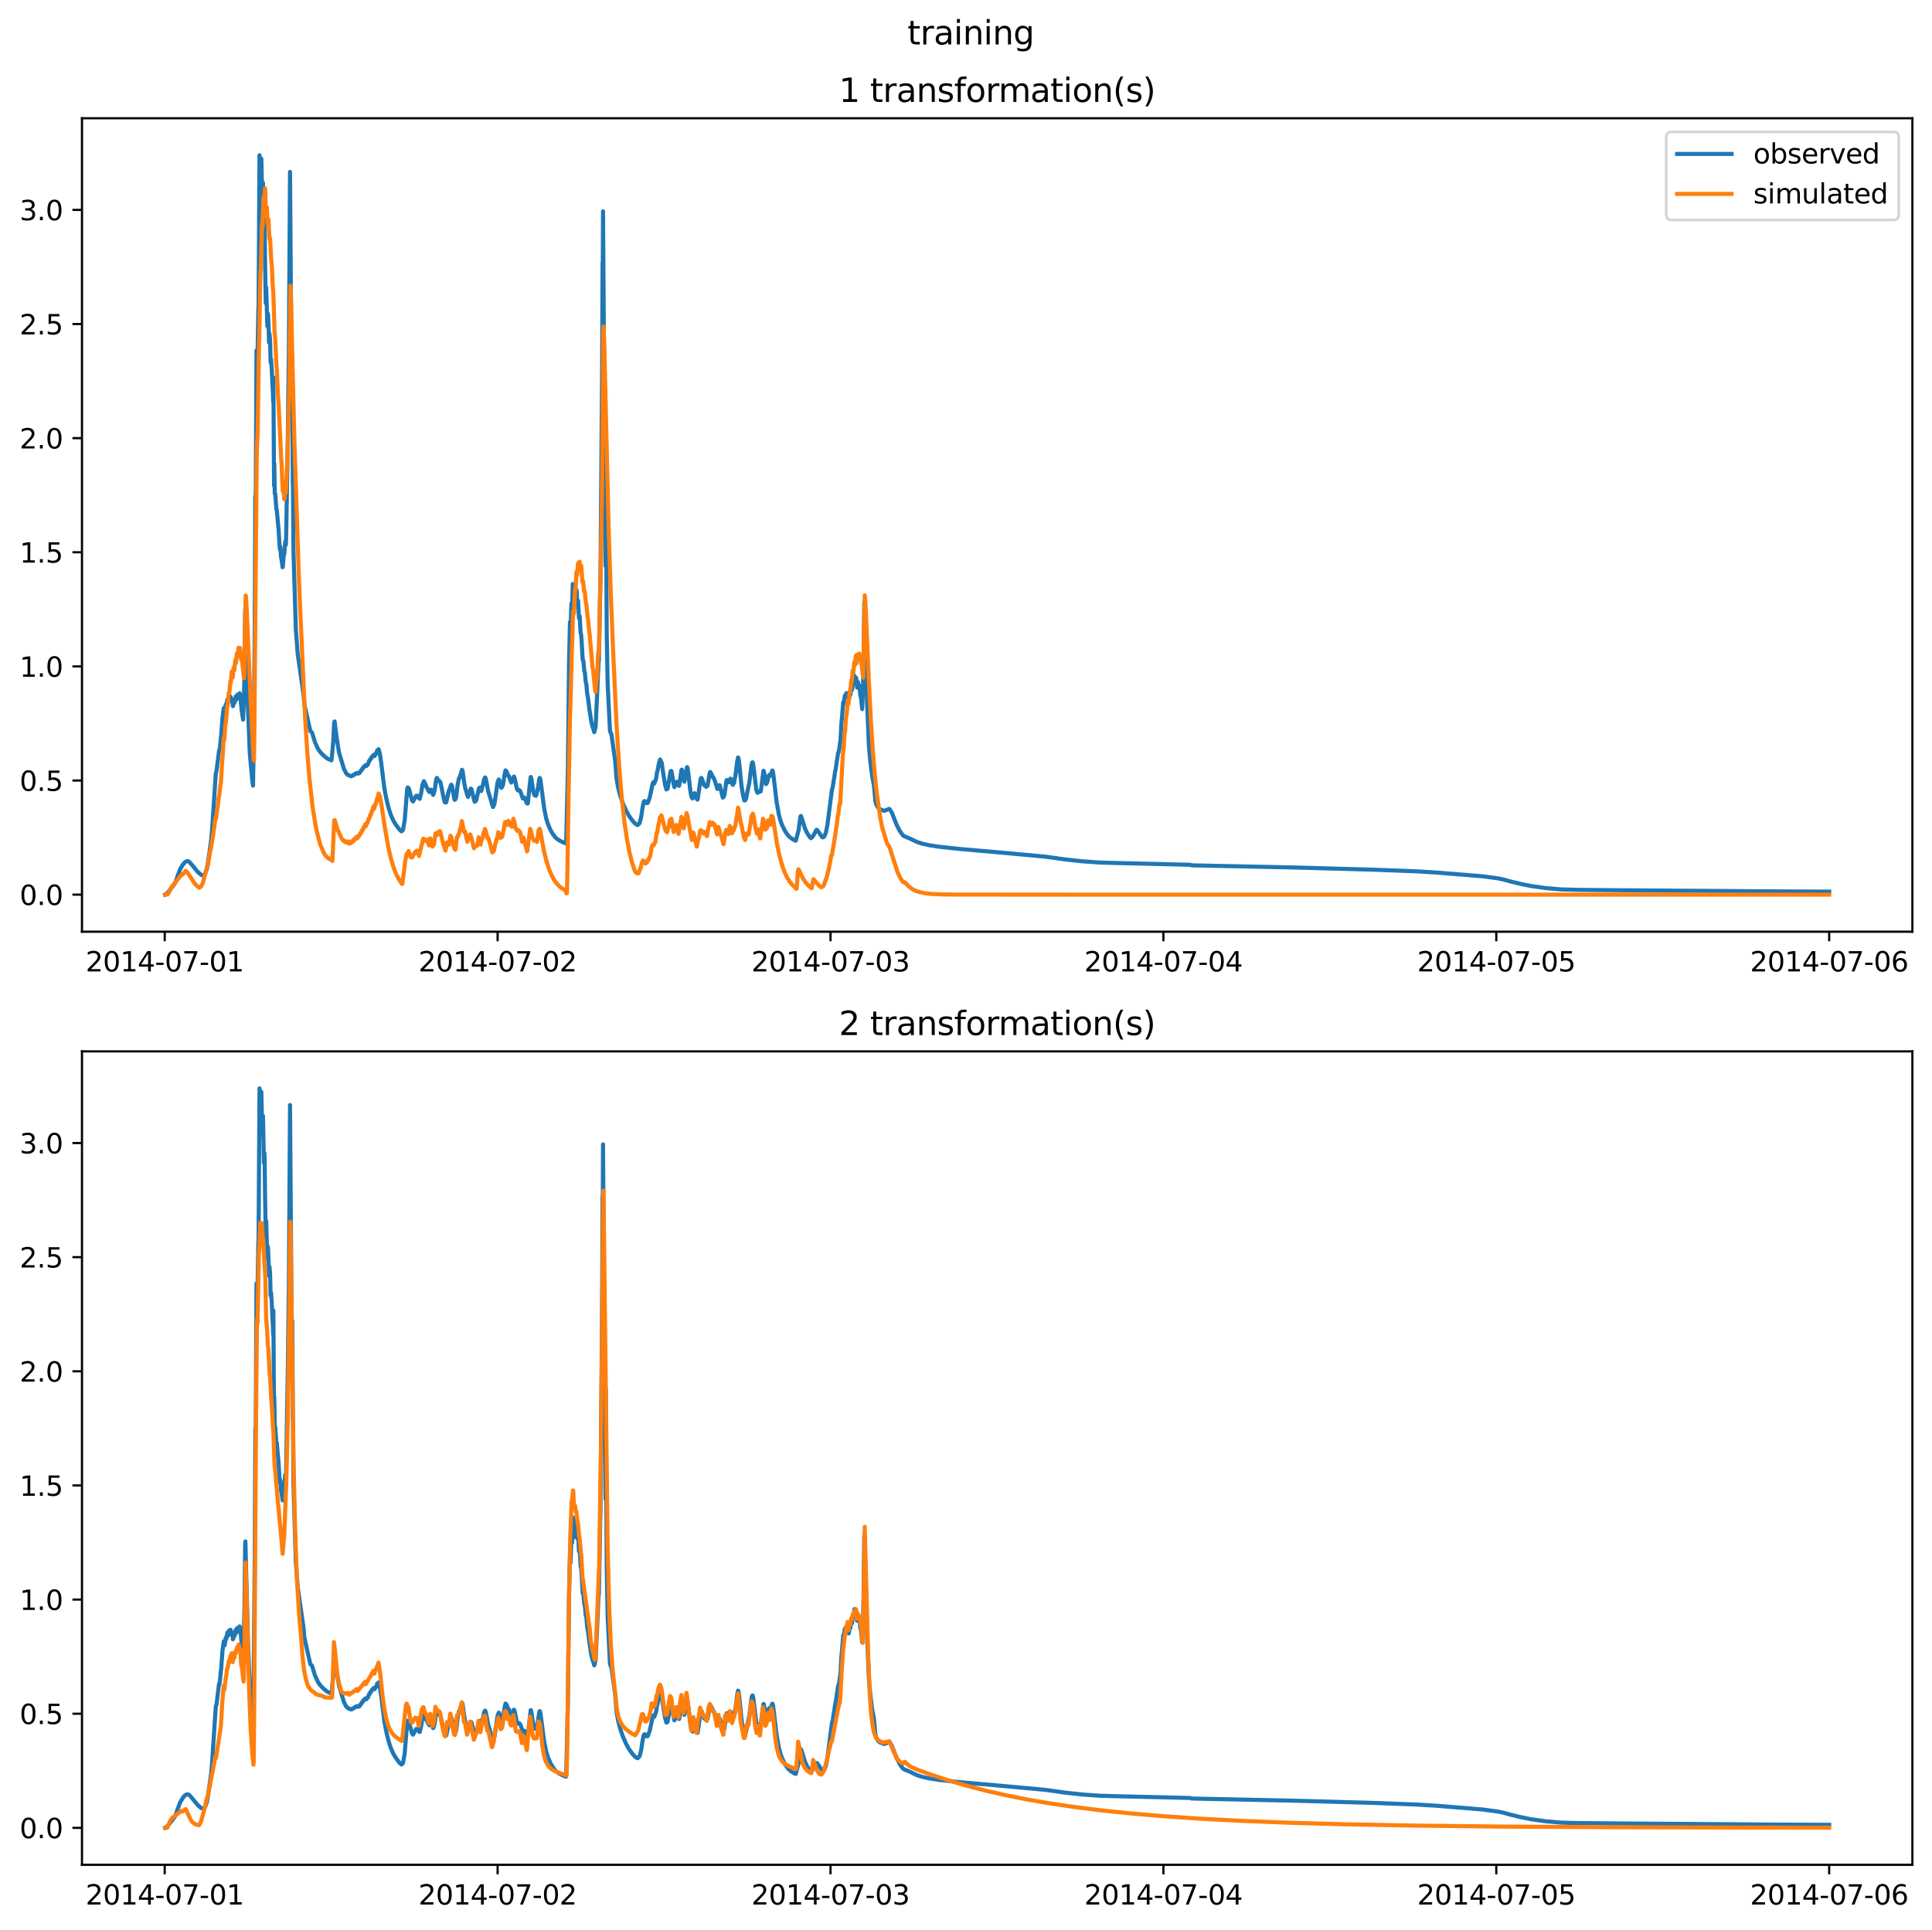 <?xml version="1.0" encoding="utf-8" standalone="no"?>
<!DOCTYPE svg PUBLIC "-//W3C//DTD SVG 1.1//EN"
  "http://www.w3.org/Graphics/SVG/1.1/DTD/svg11.dtd">
<svg xmlns:xlink="http://www.w3.org/1999/xlink" width="709.427pt" height="708.798pt" viewBox="0 0 709.427 708.798" xmlns="http://www.w3.org/2000/svg" version="1.1">
 <defs>
  <style type="text/css">*{stroke-linejoin: round; stroke-linecap: butt}</style>
 </defs>
 <g id="figure_1">
  <g id="patch_1">
   <path d="M 0 708.798 
L 709.427 708.798 
L 709.427 0 
L 0 0 
z
" style="fill: #ffffff"/>
  </g>
  <g id="axes_1">
   <g id="patch_2">
    <path d="M 30.103 342.2 
L 702.227 342.2 
L 702.227 43.44 
L 30.103 43.44 
z
" style="fill: #ffffff"/>
   </g>
   <g id="matplotlib.axis_1">
    <g id="xtick_1">
     <g id="line2d_1">
      <defs>
       <path id="mcf9c8a7a0c" d="M 0 0 
L 0 3.5 
" style="stroke: #000000; stroke-width: 0.8"/>
      </defs>
      <g>
       <use xlink:href="#mcf9c8a7a0c" x="60.484" y="342.2" style="stroke: #000000; stroke-width: 0.8"/>
      </g>
     </g>
     <g id="text_1">
      <!-- 2014-07-01 -->
      <g transform="translate(31.427 356.798) scale(0.1 -0.1)">
       <defs>
        <path id="DejaVuSans-32" d="M 1228 531 
L 3431 531 
L 3431 0 
L 469 0 
L 469 531 
Q 828 903 1448 1529 
Q 2069 2156 2228 2338 
Q 2531 2678 2651 2914 
Q 2772 3150 2772 3378 
Q 2772 3750 2511 3984 
Q 2250 4219 1831 4219 
Q 1534 4219 1204 4116 
Q 875 4013 500 3803 
L 500 4441 
Q 881 4594 1212 4672 
Q 1544 4750 1819 4750 
Q 2544 4750 2975 4387 
Q 3406 4025 3406 3419 
Q 3406 3131 3298 2873 
Q 3191 2616 2906 2266 
Q 2828 2175 2409 1742 
Q 1991 1309 1228 531 
z
" transform="scale(0.016)"/>
        <path id="DejaVuSans-30" d="M 2034 4250 
Q 1547 4250 1301 3770 
Q 1056 3291 1056 2328 
Q 1056 1369 1301 889 
Q 1547 409 2034 409 
Q 2525 409 2770 889 
Q 3016 1369 3016 2328 
Q 3016 3291 2770 3770 
Q 2525 4250 2034 4250 
z
M 2034 4750 
Q 2819 4750 3233 4129 
Q 3647 3509 3647 2328 
Q 3647 1150 3233 529 
Q 2819 -91 2034 -91 
Q 1250 -91 836 529 
Q 422 1150 422 2328 
Q 422 3509 836 4129 
Q 1250 4750 2034 4750 
z
" transform="scale(0.016)"/>
        <path id="DejaVuSans-31" d="M 794 531 
L 1825 531 
L 1825 4091 
L 703 3866 
L 703 4441 
L 1819 4666 
L 2450 4666 
L 2450 531 
L 3481 531 
L 3481 0 
L 794 0 
L 794 531 
z
" transform="scale(0.016)"/>
        <path id="DejaVuSans-34" d="M 2419 4116 
L 825 1625 
L 2419 1625 
L 2419 4116 
z
M 2253 4666 
L 3047 4666 
L 3047 1625 
L 3713 1625 
L 3713 1100 
L 3047 1100 
L 3047 0 
L 2419 0 
L 2419 1100 
L 313 1100 
L 313 1709 
L 2253 4666 
z
" transform="scale(0.016)"/>
        <path id="DejaVuSans-2d" d="M 313 2009 
L 1997 2009 
L 1997 1497 
L 313 1497 
L 313 2009 
z
" transform="scale(0.016)"/>
        <path id="DejaVuSans-37" d="M 525 4666 
L 3525 4666 
L 3525 4397 
L 1831 0 
L 1172 0 
L 2766 4134 
L 525 4134 
L 525 4666 
z
" transform="scale(0.016)"/>
       </defs>
       <use xlink:href="#DejaVuSans-32"/>
       <use xlink:href="#DejaVuSans-30" x="63.623"/>
       <use xlink:href="#DejaVuSans-31" x="127.246"/>
       <use xlink:href="#DejaVuSans-34" x="190.869"/>
       <use xlink:href="#DejaVuSans-2d" x="254.492"/>
       <use xlink:href="#DejaVuSans-30" x="290.576"/>
       <use xlink:href="#DejaVuSans-37" x="354.199"/>
       <use xlink:href="#DejaVuSans-2d" x="417.822"/>
       <use xlink:href="#DejaVuSans-30" x="453.906"/>
       <use xlink:href="#DejaVuSans-31" x="517.529"/>
      </g>
     </g>
    </g>
    <g id="xtick_2">
     <g id="line2d_2">
      <g>
       <use xlink:href="#mcf9c8a7a0c" x="182.723" y="342.2" style="stroke: #000000; stroke-width: 0.8"/>
      </g>
     </g>
     <g id="text_2">
      <!-- 2014-07-02 -->
      <g transform="translate(153.665 356.798) scale(0.1 -0.1)">
       <use xlink:href="#DejaVuSans-32"/>
       <use xlink:href="#DejaVuSans-30" x="63.623"/>
       <use xlink:href="#DejaVuSans-31" x="127.246"/>
       <use xlink:href="#DejaVuSans-34" x="190.869"/>
       <use xlink:href="#DejaVuSans-2d" x="254.492"/>
       <use xlink:href="#DejaVuSans-30" x="290.576"/>
       <use xlink:href="#DejaVuSans-37" x="354.199"/>
       <use xlink:href="#DejaVuSans-2d" x="417.822"/>
       <use xlink:href="#DejaVuSans-30" x="453.906"/>
       <use xlink:href="#DejaVuSans-32" x="517.529"/>
      </g>
     </g>
    </g>
    <g id="xtick_3">
     <g id="line2d_3">
      <g>
       <use xlink:href="#mcf9c8a7a0c" x="304.961" y="342.2" style="stroke: #000000; stroke-width: 0.8"/>
      </g>
     </g>
     <g id="text_3">
      <!-- 2014-07-03 -->
      <g transform="translate(275.903 356.798) scale(0.1 -0.1)">
       <defs>
        <path id="DejaVuSans-33" d="M 2597 2516 
Q 3050 2419 3304 2112 
Q 3559 1806 3559 1356 
Q 3559 666 3084 287 
Q 2609 -91 1734 -91 
Q 1441 -91 1130 -33 
Q 819 25 488 141 
L 488 750 
Q 750 597 1062 519 
Q 1375 441 1716 441 
Q 2309 441 2620 675 
Q 2931 909 2931 1356 
Q 2931 1769 2642 2001 
Q 2353 2234 1838 2234 
L 1294 2234 
L 1294 2753 
L 1863 2753 
Q 2328 2753 2575 2939 
Q 2822 3125 2822 3475 
Q 2822 3834 2567 4026 
Q 2313 4219 1838 4219 
Q 1578 4219 1281 4162 
Q 984 4106 628 3988 
L 628 4550 
Q 988 4650 1302 4700 
Q 1616 4750 1894 4750 
Q 2613 4750 3031 4423 
Q 3450 4097 3450 3541 
Q 3450 3153 3228 2886 
Q 3006 2619 2597 2516 
z
" transform="scale(0.016)"/>
       </defs>
       <use xlink:href="#DejaVuSans-32"/>
       <use xlink:href="#DejaVuSans-30" x="63.623"/>
       <use xlink:href="#DejaVuSans-31" x="127.246"/>
       <use xlink:href="#DejaVuSans-34" x="190.869"/>
       <use xlink:href="#DejaVuSans-2d" x="254.492"/>
       <use xlink:href="#DejaVuSans-30" x="290.576"/>
       <use xlink:href="#DejaVuSans-37" x="354.199"/>
       <use xlink:href="#DejaVuSans-2d" x="417.822"/>
       <use xlink:href="#DejaVuSans-30" x="453.906"/>
       <use xlink:href="#DejaVuSans-33" x="517.529"/>
      </g>
     </g>
    </g>
    <g id="xtick_4">
     <g id="line2d_4">
      <g>
       <use xlink:href="#mcf9c8a7a0c" x="427.199" y="342.2" style="stroke: #000000; stroke-width: 0.8"/>
      </g>
     </g>
     <g id="text_4">
      <!-- 2014-07-04 -->
      <g transform="translate(398.141 356.798) scale(0.1 -0.1)">
       <use xlink:href="#DejaVuSans-32"/>
       <use xlink:href="#DejaVuSans-30" x="63.623"/>
       <use xlink:href="#DejaVuSans-31" x="127.246"/>
       <use xlink:href="#DejaVuSans-34" x="190.869"/>
       <use xlink:href="#DejaVuSans-2d" x="254.492"/>
       <use xlink:href="#DejaVuSans-30" x="290.576"/>
       <use xlink:href="#DejaVuSans-37" x="354.199"/>
       <use xlink:href="#DejaVuSans-2d" x="417.822"/>
       <use xlink:href="#DejaVuSans-30" x="453.906"/>
       <use xlink:href="#DejaVuSans-34" x="517.529"/>
      </g>
     </g>
    </g>
    <g id="xtick_5">
     <g id="line2d_5">
      <g>
       <use xlink:href="#mcf9c8a7a0c" x="549.437" y="342.2" style="stroke: #000000; stroke-width: 0.8"/>
      </g>
     </g>
     <g id="text_5">
      <!-- 2014-07-05 -->
      <g transform="translate(520.38 356.798) scale(0.1 -0.1)">
       <defs>
        <path id="DejaVuSans-35" d="M 691 4666 
L 3169 4666 
L 3169 4134 
L 1269 4134 
L 1269 2991 
Q 1406 3038 1543 3061 
Q 1681 3084 1819 3084 
Q 2600 3084 3056 2656 
Q 3513 2228 3513 1497 
Q 3513 744 3044 326 
Q 2575 -91 1722 -91 
Q 1428 -91 1123 -41 
Q 819 9 494 109 
L 494 744 
Q 775 591 1075 516 
Q 1375 441 1709 441 
Q 2250 441 2565 725 
Q 2881 1009 2881 1497 
Q 2881 1984 2565 2268 
Q 2250 2553 1709 2553 
Q 1456 2553 1204 2497 
Q 953 2441 691 2322 
L 691 4666 
z
" transform="scale(0.016)"/>
       </defs>
       <use xlink:href="#DejaVuSans-32"/>
       <use xlink:href="#DejaVuSans-30" x="63.623"/>
       <use xlink:href="#DejaVuSans-31" x="127.246"/>
       <use xlink:href="#DejaVuSans-34" x="190.869"/>
       <use xlink:href="#DejaVuSans-2d" x="254.492"/>
       <use xlink:href="#DejaVuSans-30" x="290.576"/>
       <use xlink:href="#DejaVuSans-37" x="354.199"/>
       <use xlink:href="#DejaVuSans-2d" x="417.822"/>
       <use xlink:href="#DejaVuSans-30" x="453.906"/>
       <use xlink:href="#DejaVuSans-35" x="517.529"/>
      </g>
     </g>
    </g>
    <g id="xtick_6">
     <g id="line2d_6">
      <g>
       <use xlink:href="#mcf9c8a7a0c" x="671.676" y="342.2" style="stroke: #000000; stroke-width: 0.8"/>
      </g>
     </g>
     <g id="text_6">
      <!-- 2014-07-06 -->
      <g transform="translate(642.618 356.798) scale(0.1 -0.1)">
       <defs>
        <path id="DejaVuSans-36" d="M 2113 2584 
Q 1688 2584 1439 2293 
Q 1191 2003 1191 1497 
Q 1191 994 1439 701 
Q 1688 409 2113 409 
Q 2538 409 2786 701 
Q 3034 994 3034 1497 
Q 3034 2003 2786 2293 
Q 2538 2584 2113 2584 
z
M 3366 4563 
L 3366 3988 
Q 3128 4100 2886 4159 
Q 2644 4219 2406 4219 
Q 1781 4219 1451 3797 
Q 1122 3375 1075 2522 
Q 1259 2794 1537 2939 
Q 1816 3084 2150 3084 
Q 2853 3084 3261 2657 
Q 3669 2231 3669 1497 
Q 3669 778 3244 343 
Q 2819 -91 2113 -91 
Q 1303 -91 875 529 
Q 447 1150 447 2328 
Q 447 3434 972 4092 
Q 1497 4750 2381 4750 
Q 2619 4750 2861 4703 
Q 3103 4656 3366 4563 
z
" transform="scale(0.016)"/>
       </defs>
       <use xlink:href="#DejaVuSans-32"/>
       <use xlink:href="#DejaVuSans-30" x="63.623"/>
       <use xlink:href="#DejaVuSans-31" x="127.246"/>
       <use xlink:href="#DejaVuSans-34" x="190.869"/>
       <use xlink:href="#DejaVuSans-2d" x="254.492"/>
       <use xlink:href="#DejaVuSans-30" x="290.576"/>
       <use xlink:href="#DejaVuSans-37" x="354.199"/>
       <use xlink:href="#DejaVuSans-2d" x="417.822"/>
       <use xlink:href="#DejaVuSans-30" x="453.906"/>
       <use xlink:href="#DejaVuSans-36" x="517.529"/>
      </g>
     </g>
    </g>
   </g>
   <g id="matplotlib.axis_2">
    <g id="ytick_1">
     <g id="line2d_7">
      <defs>
       <path id="m31210ae745" d="M 0 0 
L -3.5 0 
" style="stroke: #000000; stroke-width: 0.8"/>
      </defs>
      <g>
       <use xlink:href="#m31210ae745" x="30.103" y="328.591" style="stroke: #000000; stroke-width: 0.8"/>
      </g>
     </g>
     <g id="text_7">
      <!-- 0.0 -->
      <g transform="translate(7.2 332.39) scale(0.1 -0.1)">
       <defs>
        <path id="DejaVuSans-2e" d="M 684 794 
L 1344 794 
L 1344 0 
L 684 0 
L 684 794 
z
" transform="scale(0.016)"/>
       </defs>
       <use xlink:href="#DejaVuSans-30"/>
       <use xlink:href="#DejaVuSans-2e" x="63.623"/>
       <use xlink:href="#DejaVuSans-30" x="95.41"/>
      </g>
     </g>
    </g>
    <g id="ytick_2">
     <g id="line2d_8">
      <g>
       <use xlink:href="#m31210ae745" x="30.103" y="286.675" style="stroke: #000000; stroke-width: 0.8"/>
      </g>
     </g>
     <g id="text_8">
      <!-- 0.5 -->
      <g transform="translate(7.2 290.474) scale(0.1 -0.1)">
       <use xlink:href="#DejaVuSans-30"/>
       <use xlink:href="#DejaVuSans-2e" x="63.623"/>
       <use xlink:href="#DejaVuSans-35" x="95.41"/>
      </g>
     </g>
    </g>
    <g id="ytick_3">
     <g id="line2d_9">
      <g>
       <use xlink:href="#m31210ae745" x="30.103" y="244.759" style="stroke: #000000; stroke-width: 0.8"/>
      </g>
     </g>
     <g id="text_9">
      <!-- 1.0 -->
      <g transform="translate(7.2 248.559) scale(0.1 -0.1)">
       <use xlink:href="#DejaVuSans-31"/>
       <use xlink:href="#DejaVuSans-2e" x="63.623"/>
       <use xlink:href="#DejaVuSans-30" x="95.41"/>
      </g>
     </g>
    </g>
    <g id="ytick_4">
     <g id="line2d_10">
      <g>
       <use xlink:href="#m31210ae745" x="30.103" y="202.844" style="stroke: #000000; stroke-width: 0.8"/>
      </g>
     </g>
     <g id="text_10">
      <!-- 1.5 -->
      <g transform="translate(7.2 206.643) scale(0.1 -0.1)">
       <use xlink:href="#DejaVuSans-31"/>
       <use xlink:href="#DejaVuSans-2e" x="63.623"/>
       <use xlink:href="#DejaVuSans-35" x="95.41"/>
      </g>
     </g>
    </g>
    <g id="ytick_5">
     <g id="line2d_11">
      <g>
       <use xlink:href="#m31210ae745" x="30.103" y="160.928" style="stroke: #000000; stroke-width: 0.8"/>
      </g>
     </g>
     <g id="text_11">
      <!-- 2.0 -->
      <g transform="translate(7.2 164.727) scale(0.1 -0.1)">
       <use xlink:href="#DejaVuSans-32"/>
       <use xlink:href="#DejaVuSans-2e" x="63.623"/>
       <use xlink:href="#DejaVuSans-30" x="95.41"/>
      </g>
     </g>
    </g>
    <g id="ytick_6">
     <g id="line2d_12">
      <g>
       <use xlink:href="#m31210ae745" x="30.103" y="119.013" style="stroke: #000000; stroke-width: 0.8"/>
      </g>
     </g>
     <g id="text_12">
      <!-- 2.5 -->
      <g transform="translate(7.2 122.812) scale(0.1 -0.1)">
       <use xlink:href="#DejaVuSans-32"/>
       <use xlink:href="#DejaVuSans-2e" x="63.623"/>
       <use xlink:href="#DejaVuSans-35" x="95.41"/>
      </g>
     </g>
    </g>
    <g id="ytick_7">
     <g id="line2d_13">
      <g>
       <use xlink:href="#m31210ae745" x="30.103" y="77.097" style="stroke: #000000; stroke-width: 0.8"/>
      </g>
     </g>
     <g id="text_13">
      <!-- 3.0 -->
      <g transform="translate(7.2 80.896) scale(0.1 -0.1)">
       <use xlink:href="#DejaVuSans-33"/>
       <use xlink:href="#DejaVuSans-2e" x="63.623"/>
       <use xlink:href="#DejaVuSans-30" x="95.41"/>
      </g>
     </g>
    </g>
   </g>
   <g id="line2d_14">
    <path d="M 60.654 328.565 
L 61.079 328.376 
L 61.248 328.231 
L 61.588 327.822 
L 62.097 327.235 
L 64.135 324.586 
L 64.644 323.432 
L 65.238 321.669 
L 66.172 319.187 
L 67.275 317.376 
L 68.039 316.582 
L 68.634 316.293 
L 69.058 316.289 
L 69.483 316.524 
L 70.077 317.157 
L 72.708 320.324 
L 73.897 321.346 
L 74.321 321.469 
L 74.746 321.428 
L 75.34 320.817 
L 75.934 319.23 
L 76.358 316.937 
L 77.547 308.575 
L 77.886 304.549 
L 79.245 283.988 
L 79.414 283.504 
L 79.499 283.284 
L 80.433 275.69 
L 80.518 275.677 
L 80.603 275.777 
L 80.773 274.413 
L 81.112 270.881 
L 81.197 270.466 
L 81.706 263.245 
L 81.791 262.958 
L 82.131 260.356 
L 82.216 260.053 
L 82.301 260.101 
L 82.47 261.528 
L 82.555 261.252 
L 82.895 258.762 
L 83.065 259.319 
L 83.489 256.929 
L 83.659 258.044 
L 83.829 257.134 
L 83.998 256.21 
L 84.083 256.233 
L 84.253 257.497 
L 84.423 256.721 
L 84.593 255.85 
L 84.677 255.899 
L 84.847 257.205 
L 85.102 256.92 
L 85.187 256.837 
L 85.272 256.944 
L 85.526 259.349 
L 85.611 259.271 
L 85.951 257.305 
L 86.121 258.082 
L 86.29 257.035 
L 86.545 255.86 
L 86.715 257.052 
L 86.884 256.182 
L 87.139 255.175 
L 87.309 256.419 
L 87.733 254.983 
L 87.818 255.42 
L 87.903 255.237 
L 87.988 254.603 
L 88.073 254.744 
L 88.243 255.993 
L 88.752 260.841 
L 89.007 262.712 
L 89.261 264.311 
L 89.516 257.784 
L 89.771 248.35 
L 90.025 224.39 
L 90.11 223.4 
L 91.044 259.794 
L 91.723 276.644 
L 92.657 286.83 
L 92.912 288.537 
L 93.166 272.697 
L 93.506 234.408 
L 93.76 182.263 
L 93.845 184.357 
L 93.93 179.97 
L 94.185 128.726 
L 94.27 134.76 
L 94.439 142.671 
L 94.609 128.301 
L 94.864 113.906 
L 94.949 112.425 
L 95.288 57.02 
L 95.373 57.892 
L 95.458 58.762 
L 95.713 67.971 
L 95.883 58.235 
L 95.967 58.334 
L 96.307 73.386 
L 96.562 67.14 
L 96.731 75.493 
L 96.901 84.315 
L 97.071 80.748 
L 97.156 82.155 
L 97.326 96.139 
L 97.58 111.353 
L 97.75 105.65 
L 98.175 119.771 
L 98.259 116.808 
L 98.344 115.152 
L 98.429 115.798 
L 98.684 121.65 
L 98.769 125.798 
L 98.854 124.551 
L 98.939 122.534 
L 99.108 124.094 
L 99.193 125.59 
L 99.363 133.085 
L 99.448 132.829 
L 99.533 131.956 
L 99.787 135.835 
L 100.127 142.962 
L 100.212 144.101 
L 100.297 147.391 
L 100.382 138.618 
L 100.636 178.387 
L 100.721 170.294 
L 100.891 181.328 
L 100.976 181.04 
L 101.061 181.341 
L 101.485 187.118 
L 101.57 187.002 
L 101.655 187.412 
L 102.164 193.255 
L 102.249 193.712 
L 102.589 199.543 
L 102.758 201.744 
L 102.843 200.687 
L 102.928 200.816 
L 103.183 204.467 
L 103.438 205.89 
L 103.777 208.349 
L 103.862 207.887 
L 104.202 203.621 
L 104.286 203.778 
L 104.371 203.651 
L 104.711 199.23 
L 104.796 198.835 
L 104.966 200.123 
L 105.05 198.363 
L 105.73 157.898 
L 105.984 134.798 
L 106.069 130.247 
L 106.494 63.136 
L 107.003 132.945 
L 107.258 152.104 
L 107.342 142.429 
L 107.512 177.671 
L 107.597 179.934 
L 107.767 202.524 
L 108.616 230.938 
L 109.295 240.033 
L 111.502 255.451 
L 111.757 258.708 
L 113.964 268.522 
L 114.473 268.916 
L 114.643 269.267 
L 115.661 272.625 
L 116.85 275.216 
L 117.614 276.211 
L 117.953 276.585 
L 118.632 277.318 
L 120.076 278.545 
L 120.33 278.675 
L 120.67 278.837 
L 120.924 278.938 
L 121.264 279.075 
L 121.519 279.152 
L 121.688 279.265 
L 121.858 278.133 
L 122.368 272.271 
L 122.707 265.368 
L 122.877 264.976 
L 123.132 267.09 
L 123.556 270.541 
L 124.49 276.4 
L 126.272 282.339 
L 127.121 284.042 
L 127.376 284.248 
L 127.631 284.465 
L 127.885 284.72 
L 128.14 284.732 
L 128.649 285.041 
L 128.819 285.012 
L 129.074 285.12 
L 129.413 284.8 
L 129.668 284.819 
L 130.007 284.439 
L 130.262 284.468 
L 130.602 284.059 
L 130.941 284.104 
L 131.196 283.869 
L 131.366 284.039 
L 131.535 284.14 
L 131.875 283.811 
L 132.045 283.907 
L 132.215 283.558 
L 132.469 283.086 
L 132.639 283.12 
L 133.063 282.231 
L 133.148 282.294 
L 133.233 282.305 
L 133.658 281.466 
L 133.742 281.541 
L 133.912 281.505 
L 134.252 281.018 
L 134.422 281.268 
L 134.506 281.373 
L 134.676 281.083 
L 134.931 280.745 
L 135.101 280.804 
L 135.525 279.463 
L 135.61 279.518 
L 135.695 279.473 
L 136.119 278.556 
L 136.289 278.617 
L 136.714 277.711 
L 136.883 277.781 
L 137.308 277.181 
L 137.562 277.665 
L 137.902 276.876 
L 138.157 276.851 
L 138.496 275.612 
L 138.666 275.795 
L 139.006 275.178 
L 139.09 275.26 
L 139.515 277.02 
L 140.024 280.527 
L 141.128 289.461 
L 141.807 293.083 
L 142.656 296.63 
L 143.505 299.284 
L 144.438 301.399 
L 145.287 302.801 
L 146.645 304.661 
L 147.409 305.343 
L 147.919 304.904 
L 148.089 304.231 
L 148.598 301.321 
L 149.022 296.102 
L 149.532 289.577 
L 149.701 289.224 
L 150.041 289.482 
L 150.296 290.178 
L 151.314 294.039 
L 151.654 294.375 
L 152.248 293.385 
L 152.757 292.305 
L 153.012 292.267 
L 153.182 292.241 
L 153.352 292.424 
L 153.691 292.92 
L 153.946 293.274 
L 154.116 293.413 
L 154.54 291.743 
L 154.71 290.932 
L 155.134 288.191 
L 155.644 286.903 
L 155.813 287.218 
L 156.068 287.722 
L 156.323 288.249 
L 156.577 289.019 
L 156.917 289.585 
L 157.341 290.481 
L 157.511 290.617 
L 157.681 290.92 
L 157.766 290.877 
L 158.19 290.046 
L 158.36 290.114 
L 158.615 290.559 
L 159.039 291.959 
L 159.124 291.802 
L 159.294 291.338 
L 159.633 290.145 
L 160.143 286.459 
L 160.397 285.734 
L 160.482 285.75 
L 160.822 286.638 
L 160.907 286.596 
L 161.161 286.629 
L 161.416 286.994 
L 161.586 287.111 
L 161.84 287.777 
L 162.435 290.754 
L 163.114 294.036 
L 163.368 294.667 
L 163.538 294.764 
L 163.878 294.654 
L 164.302 292.586 
L 164.896 290.15 
L 165.066 290.133 
L 165.236 289.528 
L 165.575 288.342 
L 165.745 288.218 
L 165.915 288.464 
L 166.17 289.704 
L 166.849 293.557 
L 166.934 293.767 
L 167.018 293.73 
L 167.103 293.702 
L 167.443 293.075 
L 167.613 292.032 
L 168.037 288.25 
L 168.546 285.767 
L 168.716 285.814 
L 169.65 282.727 
L 169.735 282.811 
L 169.905 283.47 
L 170.414 287.253 
L 170.754 289.146 
L 171.602 292.114 
L 171.857 292.722 
L 172.197 291.732 
L 172.451 291.003 
L 172.791 289.732 
L 172.961 289.663 
L 173.13 289.888 
L 173.385 290.798 
L 174.149 294.095 
L 174.319 294.5 
L 174.573 294.329 
L 174.913 293.821 
L 175.847 289.608 
L 176.101 289.307 
L 176.186 289.274 
L 176.356 289.492 
L 176.696 290.538 
L 176.781 290.411 
L 177.46 287.708 
L 177.799 286.101 
L 178.139 285.533 
L 178.309 285.835 
L 178.648 287.413 
L 179.242 290.592 
L 180.261 293.906 
L 180.855 295.994 
L 181.025 296.391 
L 181.28 295.985 
L 181.619 294.943 
L 182.638 287.765 
L 182.892 286.897 
L 183.147 286.285 
L 183.232 286.351 
L 183.656 287.695 
L 184.081 289.347 
L 184.166 289.278 
L 184.336 289.002 
L 184.675 288.344 
L 185.269 284.517 
L 185.609 282.953 
L 185.779 283.033 
L 186.118 283.545 
L 186.288 284.078 
L 186.543 284.903 
L 186.712 284.92 
L 186.882 285.085 
L 187.561 286.95 
L 187.731 287.427 
L 188.325 286.564 
L 188.665 285.232 
L 188.75 285.219 
L 188.919 285.558 
L 189.174 286.665 
L 189.768 289.678 
L 190.193 290.343 
L 190.532 290.093 
L 191.042 290.582 
L 191.466 291.813 
L 191.975 293.261 
L 192.145 293.162 
L 192.485 292.91 
L 192.739 293.153 
L 192.994 293.805 
L 193.419 294.982 
L 193.758 295.141 
L 193.843 294.887 
L 194.267 290.671 
L 194.862 285.368 
L 194.947 285.399 
L 195.116 285.976 
L 195.456 288.314 
L 195.795 290.594 
L 196.22 291.989 
L 196.39 292.172 
L 196.729 292.19 
L 196.814 292.279 
L 196.984 291.832 
L 197.578 289.162 
L 198.002 286.121 
L 198.172 285.718 
L 198.257 285.779 
L 198.427 286.405 
L 198.851 289.487 
L 199.785 296.66 
L 200.549 300.531 
L 201.143 302.497 
L 202.162 304.9 
L 202.926 306.215 
L 203.945 307.584 
L 204.624 308.168 
L 205.812 308.92 
L 207.34 309.623 
L 207.849 309.779 
L 207.934 308.307 
L 208.529 282.492 
L 208.953 242.994 
L 209.293 228.495 
L 209.462 231.352 
L 209.547 229.947 
L 209.802 222.18 
L 209.887 221.517 
L 210.057 224.004 
L 210.311 214.485 
L 210.396 214.748 
L 210.481 215.171 
L 210.736 221.826 
L 210.82 221.328 
L 211.075 215.823 
L 211.16 215.952 
L 211.415 219.895 
L 211.669 216.621 
L 211.754 217.349 
L 212.009 222.414 
L 212.264 220.593 
L 212.433 223.812 
L 212.603 227.08 
L 212.688 226.955 
L 212.773 226.227 
L 212.858 226.277 
L 213.028 229.365 
L 213.197 232.51 
L 213.367 232.904 
L 213.537 234.868 
L 213.961 242.406 
L 214.131 242.48 
L 214.216 242.782 
L 214.556 246.472 
L 214.725 246.865 
L 214.895 248.434 
L 215.065 250.451 
L 215.32 251.328 
L 215.574 254.446 
L 215.744 255.494 
L 215.914 256.358 
L 216.338 259.879 
L 216.593 261.605 
L 217.102 264.968 
L 217.612 267.062 
L 217.696 267.114 
L 217.951 267.958 
L 218.206 268.905 
L 218.715 266.982 
L 218.97 261.408 
L 219.819 242.504 
L 219.903 242.876 
L 220.073 234.337 
L 220.413 215.234 
L 220.498 211.941 
L 221.092 136.106 
L 221.262 96.497 
L 221.347 96.385 
L 221.431 77.598 
L 222.111 178.783 
L 222.28 203.337 
L 222.365 207.925 
L 222.45 167.706 
L 222.79 232.807 
L 223.129 251.323 
L 223.978 268.313 
L 224.233 269.197 
L 224.403 269.324 
L 224.572 270.007 
L 225.931 279.893 
L 226.355 285.71 
L 226.949 289.178 
L 227.798 292.397 
L 228.647 294.84 
L 229.835 297.613 
L 230.854 299.498 
L 232.212 301.391 
L 233.231 302.502 
L 233.995 302.992 
L 234.165 303.013 
L 234.844 302.311 
L 235.438 300.041 
L 235.947 296.587 
L 236.372 294.497 
L 236.626 294.215 
L 236.796 294.258 
L 237.051 294.593 
L 237.305 294.92 
L 237.56 294.948 
L 237.815 294.928 
L 237.985 294.585 
L 238.579 292.923 
L 239.682 287.725 
L 239.937 287.287 
L 240.022 287.342 
L 240.277 287.777 
L 240.956 285.824 
L 241.295 283.479 
L 241.465 283.042 
L 241.974 280.278 
L 242.144 279.686 
L 242.399 278.945 
L 242.568 279.29 
L 242.993 280.241 
L 243.502 283.794 
L 244.181 288.105 
L 244.691 289.937 
L 244.86 289.825 
L 245.115 289.742 
L 245.285 288.833 
L 246.219 283.328 
L 246.473 283.128 
L 246.643 283.63 
L 247.152 286.839 
L 247.577 289.013 
L 247.662 289.092 
L 248.511 287.112 
L 248.596 287.177 
L 249.02 288.052 
L 249.19 288.258 
L 249.36 288.632 
L 249.529 287.698 
L 250.208 282.948 
L 250.378 282.668 
L 250.548 283.186 
L 251.227 287.092 
L 251.312 287.071 
L 251.821 284.569 
L 252.246 281.81 
L 252.331 281.757 
L 252.5 282.183 
L 252.755 284.055 
L 253.519 290.675 
L 253.859 292.54 
L 254.113 293.034 
L 254.283 293.263 
L 254.368 293.186 
L 255.047 291.311 
L 255.217 291.549 
L 255.896 293.5 
L 256.066 293.704 
L 256.151 293.658 
L 256.32 292.669 
L 257.254 286.095 
L 257.509 285.702 
L 257.678 285.849 
L 258.612 288.459 
L 258.952 288.527 
L 259.291 289.004 
L 259.631 288.573 
L 259.801 288.64 
L 259.97 287.67 
L 260.565 284.094 
L 260.734 283.572 
L 260.819 283.523 
L 261.414 284.572 
L 261.668 285.343 
L 261.923 285.467 
L 262.262 286.223 
L 262.517 286.868 
L 263.366 289.66 
L 263.451 289.779 
L 263.621 289.364 
L 263.96 288.456 
L 264.215 288.375 
L 264.385 288.751 
L 265.403 292.938 
L 265.488 292.891 
L 265.658 292.742 
L 265.997 292.08 
L 266.761 286.682 
L 266.931 286.473 
L 267.271 287.057 
L 267.61 287.253 
L 267.695 287.339 
L 267.865 286.846 
L 268.205 285.986 
L 268.374 286.143 
L 268.629 286.769 
L 269.053 288.281 
L 269.138 288.172 
L 269.563 287.542 
L 269.817 285.926 
L 270.072 284.651 
L 270.242 283.519 
L 270.666 279.862 
L 271.006 278.219 
L 271.091 278.272 
L 271.261 278.925 
L 271.6 281.845 
L 272.279 288.662 
L 272.873 292.196 
L 273.298 293.973 
L 273.552 293.981 
L 273.892 293.568 
L 274.996 288.102 
L 275.08 287.984 
L 275.25 286.68 
L 275.929 281.161 
L 276.184 280.072 
L 276.354 279.974 
L 276.524 280.424 
L 276.778 282.231 
L 277.712 290.078 
L 278.052 291.049 
L 278.221 291.2 
L 278.646 290.754 
L 278.816 290.813 
L 279.155 290.502 
L 279.325 290.68 
L 279.495 289.599 
L 280.344 283.096 
L 280.428 283.128 
L 280.598 283.762 
L 281.277 287.99 
L 281.362 287.949 
L 281.532 287.689 
L 281.871 286.796 
L 282.211 284.931 
L 282.72 284.457 
L 282.975 284.922 
L 283.569 282.993 
L 283.654 282.994 
L 283.824 283.486 
L 284.163 286.026 
L 285.182 294.604 
L 286.031 299.33 
L 286.71 301.798 
L 287.304 303.293 
L 288.323 305.354 
L 289.511 307.017 
L 290.275 307.696 
L 291.464 308.456 
L 292.143 308.801 
L 292.228 308.725 
L 293.246 304.91 
L 293.671 301.584 
L 293.926 299.845 
L 294.095 299.686 
L 294.265 300.068 
L 295.538 304.16 
L 296.302 305.834 
L 297.321 307.414 
L 297.745 307.852 
L 298.255 307.443 
L 298.764 306.722 
L 299.783 304.796 
L 299.953 304.78 
L 300.207 305.023 
L 301.905 307.49 
L 302.16 307.545 
L 302.584 307.34 
L 302.839 306.887 
L 303.263 305.794 
L 303.857 302.764 
L 305.47 290.12 
L 305.725 289.326 
L 306.149 286.707 
L 306.319 285.787 
L 306.659 283.246 
L 306.828 282.724 
L 307.338 279.169 
L 307.508 278.171 
L 307.762 276.43 
L 307.932 276.4 
L 308.187 275.02 
L 308.526 272.464 
L 308.611 272.227 
L 308.951 265.724 
L 309.205 263.194 
L 309.63 257.936 
L 309.8 258.363 
L 310.224 255.505 
L 310.394 256.486 
L 310.648 254.963 
L 310.818 254.562 
L 310.988 255.714 
L 311.328 255.049 
L 311.412 255.097 
L 311.497 255.571 
L 311.667 257.168 
L 311.837 256.163 
L 312.091 254.619 
L 312.176 255.205 
L 312.261 255.175 
L 312.601 252.485 
L 312.686 252.548 
L 312.855 253.452 
L 313.28 250.305 
L 313.365 250.742 
L 313.45 250.635 
L 313.789 248.233 
L 314.044 249.845 
L 314.214 249.013 
L 314.383 248.957 
L 314.468 249.448 
L 314.723 252.523 
L 314.978 250.504 
L 315.063 250.519 
L 315.317 252.469 
L 315.487 251.71 
L 315.572 251.823 
L 315.742 253.49 
L 315.911 255.455 
L 316.081 255.633 
L 316.251 257.087 
L 316.591 260.424 
L 316.845 254.426 
L 317.1 243.618 
L 317.355 221.678 
L 317.439 221.179 
L 318.373 257.509 
L 319.052 273.823 
L 319.562 279.608 
L 320.241 284.957 
L 320.92 288.579 
L 321.429 294.217 
L 321.769 295.459 
L 322.363 296.558 
L 323.042 297.159 
L 324.4 297.731 
L 324.825 297.77 
L 326.013 297.296 
L 326.353 297.128 
L 326.692 297.174 
L 327.541 298.551 
L 328.305 300.589 
L 329.239 302.909 
L 330.342 305.113 
L 331.446 306.676 
L 331.955 307.091 
L 332.804 307.439 
L 334.162 308.014 
L 336.709 309.235 
L 338.661 309.871 
L 341.293 310.453 
L 345.028 311.02 
L 352.753 311.843 
L 366.25 313.023 
L 383.397 314.59 
L 386.538 315.001 
L 390.782 315.618 
L 397.234 316.323 
L 403.685 316.792 
L 408.609 316.935 
L 437.046 317.62 
L 437.555 317.811 
L 439.083 317.855 
L 474.821 318.605 
L 504.277 319.424 
L 520.151 320.032 
L 527.282 320.455 
L 544.259 321.836 
L 549.947 322.585 
L 552.239 323.069 
L 554.361 323.682 
L 558.605 324.702 
L 562.255 325.423 
L 567.603 326.184 
L 573.376 326.677 
L 579.657 326.831 
L 596.38 326.992 
L 647.907 327.358 
L 654.189 327.402 
L 671.676 327.475 
L 671.676 327.475 
" clip-path="url(#pa4baf2a7a6)" style="fill: none; stroke: #1f77b4; stroke-width: 1.5; stroke-linecap: square"/>
   </g>
   <g id="line2d_15">
    <path d="M 60.654 328.59 
L 61.588 328.522 
L 62.692 326.444 
L 62.861 326.168 
L 63.201 325.524 
L 63.371 325.394 
L 63.88 324.616 
L 64.05 324.589 
L 64.559 323.876 
L 64.729 323.665 
L 65.068 323.121 
L 65.238 323.065 
L 65.747 322.395 
L 65.917 322.21 
L 66.257 321.7 
L 66.427 321.679 
L 66.851 321.034 
L 67.106 321.162 
L 67.615 320.574 
L 67.7 320.549 
L 68.124 319.86 
L 68.719 320.263 
L 71.435 324.441 
L 72.538 325.578 
L 73.218 326.075 
L 73.897 325.489 
L 74.236 324.764 
L 74.406 324.559 
L 75.764 319.444 
L 76.019 318.276 
L 76.274 318.036 
L 77.292 312.097 
L 77.462 311.682 
L 77.971 308.341 
L 78.056 308.045 
L 78.565 304.493 
L 78.65 304.194 
L 79.075 300.519 
L 79.16 300.572 
L 79.245 300.762 
L 79.329 300.635 
L 79.839 296.875 
L 79.924 296.586 
L 80.348 292.484 
L 80.433 292.471 
L 80.518 292.198 
L 80.942 288.055 
L 81.027 288.018 
L 81.112 287.44 
L 81.621 279.106 
L 81.706 278.463 
L 82.131 271.15 
L 82.216 271.286 
L 82.301 271.714 
L 82.385 271.596 
L 82.81 265.487 
L 82.895 265.561 
L 82.98 265.263 
L 83.404 259.494 
L 83.489 259.707 
L 83.574 259.549 
L 83.998 254.446 
L 84.083 254.783 
L 84.168 254.745 
L 84.593 250.203 
L 84.762 250.701 
L 85.102 246.622 
L 85.187 246.633 
L 85.441 248.843 
L 85.781 245.284 
L 85.866 245.395 
L 86.036 246.146 
L 86.375 242.449 
L 86.46 242.613 
L 86.63 243.487 
L 86.969 240.04 
L 87.054 240.263 
L 87.224 241.25 
L 87.564 237.963 
L 87.648 238.234 
L 87.818 239.502 
L 87.903 239.235 
L 88.073 237.97 
L 88.158 238.016 
L 88.328 239.664 
L 88.582 242.308 
L 88.752 242.149 
L 88.837 242.363 
L 89.601 249.08 
L 89.686 247.488 
L 90.195 218.751 
L 90.28 218.921 
L 90.45 220.914 
L 90.789 228.284 
L 92.063 257.841 
L 93.166 279.175 
L 93.251 279.421 
L 93.336 275.298 
L 94.27 168.404 
L 94.439 161.635 
L 94.524 161.414 
L 94.609 159.176 
L 95.119 125.956 
L 95.203 123.881 
L 95.628 99.326 
L 95.713 99.613 
L 95.798 98.875 
L 96.222 82.082 
L 96.392 83.626 
L 96.731 72.47 
L 96.816 72.981 
L 96.986 75.989 
L 97.156 71.577 
L 97.326 69.117 
L 97.411 70.17 
L 97.665 79.285 
L 97.75 79.028 
L 98.005 76.122 
L 98.259 82.3 
L 98.344 82.123 
L 98.514 80.444 
L 98.599 80.589 
L 98.939 87.889 
L 99.108 87.292 
L 99.193 87.863 
L 99.618 96.113 
L 99.703 96.326 
L 99.787 97.211 
L 100.212 106.057 
L 100.297 106.577 
L 100.467 110.316 
L 100.806 121.768 
L 101.061 124.328 
L 101.485 133.752 
L 101.655 135.785 
L 102.079 145.275 
L 102.249 147.49 
L 102.758 157.888 
L 102.928 161.381 
L 103.183 167.563 
L 103.353 169.398 
L 103.607 175.7 
L 103.862 180.529 
L 104.032 179.796 
L 104.117 179.816 
L 104.371 183.357 
L 104.711 179.103 
L 104.796 179.668 
L 104.966 180.976 
L 105.39 171.075 
L 105.475 171.618 
L 105.56 170.563 
L 105.984 150.051 
L 106.069 149.592 
L 106.154 146.517 
L 106.663 104.925 
L 106.833 109.434 
L 107.342 131.063 
L 108.106 161.963 
L 109.719 211.368 
L 110.229 223.606 
L 112.011 263.421 
L 112.86 276.681 
L 113.624 285.922 
L 114.728 295.932 
L 115.746 302.407 
L 116.256 305.117 
L 117.359 309.388 
L 117.699 310.446 
L 118.038 311.213 
L 118.972 313.399 
L 119.227 313.791 
L 119.481 314.114 
L 119.736 314.538 
L 119.991 314.631 
L 120.33 315.116 
L 120.585 315.121 
L 120.924 315.518 
L 121.179 315.447 
L 121.519 315.779 
L 121.604 315.647 
L 122.028 316.224 
L 122.113 315.265 
L 122.707 301.359 
L 122.877 301.21 
L 123.047 301.582 
L 123.556 303.389 
L 123.811 304.362 
L 124.065 304.981 
L 124.235 305.281 
L 124.66 306.333 
L 124.829 306.564 
L 125.423 307.906 
L 125.593 308.169 
L 125.848 308.632 
L 126.103 308.573 
L 126.442 309.105 
L 126.697 308.937 
L 126.951 309.423 
L 127.036 309.366 
L 127.291 309.101 
L 127.546 309.527 
L 127.631 309.45 
L 127.885 309.099 
L 128.055 309.413 
L 128.225 309.847 
L 128.395 309.594 
L 128.564 309.343 
L 128.819 309.66 
L 128.904 309.514 
L 129.159 308.979 
L 129.413 309.262 
L 129.498 309.095 
L 129.753 308.495 
L 130.007 308.756 
L 130.347 307.907 
L 130.432 307.95 
L 130.602 308.149 
L 131.026 307.258 
L 131.281 307.856 
L 131.705 306.935 
L 131.875 307.107 
L 132.299 306.002 
L 132.469 306.172 
L 132.894 304.994 
L 133.063 305.166 
L 133.488 303.917 
L 133.658 304.09 
L 134.082 302.767 
L 134.337 303.428 
L 134.761 302.102 
L 134.931 302.265 
L 135.355 300.726 
L 135.525 300.896 
L 135.95 299.286 
L 136.119 299.467 
L 136.544 297.781 
L 136.714 297.969 
L 137.138 296.205 
L 137.393 297.008 
L 137.817 295.252 
L 137.987 295.438 
L 138.411 293.422 
L 138.581 293.618 
L 139.006 291.428 
L 139.345 292.152 
L 139.515 292.486 
L 140.194 296.368 
L 141.297 303.85 
L 142.571 311.085 
L 143.505 315.188 
L 144.438 318.37 
L 145.372 320.817 
L 146.306 322.678 
L 147.494 324.515 
L 147.664 324.663 
L 147.749 324.462 
L 148.513 318.765 
L 148.768 316.333 
L 149.022 315.215 
L 149.277 313.647 
L 149.447 313.475 
L 149.616 313.604 
L 150.041 312.557 
L 150.126 312.676 
L 150.465 313.771 
L 150.805 314.878 
L 150.975 314.806 
L 151.144 314.704 
L 151.399 314.908 
L 151.824 313.84 
L 151.993 313.879 
L 152.418 312.925 
L 152.672 313.303 
L 152.842 312.863 
L 153.012 312.44 
L 153.097 312.442 
L 153.352 312.977 
L 153.861 314.367 
L 155.389 308.086 
L 155.474 308.039 
L 155.813 308.587 
L 156.068 308.399 
L 156.323 308.869 
L 156.407 308.783 
L 156.662 308.352 
L 156.832 308.664 
L 157.511 310.516 
L 157.935 307.914 
L 158.02 307.947 
L 158.275 308.727 
L 158.784 310.944 
L 159.379 310.158 
L 159.888 306.143 
L 160.058 306.051 
L 160.227 305.969 
L 160.312 306.013 
L 160.567 306.584 
L 160.991 305.595 
L 161.161 305.855 
L 161.331 305.488 
L 161.501 305.238 
L 161.671 305.62 
L 162.604 309.25 
L 163.114 311.006 
L 163.538 312.422 
L 163.623 312.365 
L 164.132 309.39 
L 164.302 309.388 
L 164.472 309.377 
L 164.811 310.264 
L 164.896 310.198 
L 165.406 306.939 
L 165.745 307.558 
L 166.085 308.921 
L 166.764 311.457 
L 167.188 312.12 
L 167.273 311.897 
L 167.782 307.454 
L 167.952 307.534 
L 168.377 306.381 
L 168.546 306.443 
L 168.971 304.402 
L 169.056 304.455 
L 169.141 304.319 
L 169.565 301.564 
L 169.65 301.687 
L 169.905 302.971 
L 170.329 305.497 
L 170.414 305.536 
L 170.669 305.26 
L 170.838 305.695 
L 171.602 309.191 
L 171.857 308.254 
L 172.027 307.95 
L 172.197 308.004 
L 172.621 306.421 
L 172.876 307.016 
L 173.215 308.152 
L 173.979 311.399 
L 174.064 311.553 
L 174.234 311.121 
L 174.489 310.648 
L 174.658 310.82 
L 174.998 310.423 
L 175.168 310.645 
L 175.253 310.522 
L 175.762 307.547 
L 175.932 308.031 
L 176.441 310.197 
L 176.865 308.042 
L 176.95 308.107 
L 177.035 308.266 
L 177.12 308.209 
L 177.545 305.784 
L 177.629 305.809 
L 177.714 305.771 
L 178.054 304.505 
L 178.139 304.536 
L 178.393 305.406 
L 178.988 307.825 
L 179.242 307.634 
L 179.412 308.027 
L 180.261 311.061 
L 180.77 313.082 
L 181.025 312.699 
L 181.195 312.604 
L 181.28 312.687 
L 181.364 312.554 
L 181.874 309.86 
L 181.959 309.736 
L 182.383 308.084 
L 182.468 308.142 
L 182.553 308.027 
L 182.977 305.636 
L 183.062 305.736 
L 183.826 307.774 
L 184.166 307.16 
L 184.251 307.228 
L 184.336 307.372 
L 184.42 307.29 
L 184.93 304.765 
L 185.015 304.604 
L 185.439 301.945 
L 185.609 302.105 
L 185.948 301.856 
L 186.118 302.395 
L 186.288 302.945 
L 186.458 302.219 
L 186.628 301.489 
L 186.712 301.479 
L 187.561 303.377 
L 187.646 303.318 
L 187.816 303.257 
L 187.986 303.671 
L 188.071 303.625 
L 188.495 300.725 
L 188.58 300.824 
L 188.919 302.133 
L 189.429 304.55 
L 189.683 304.502 
L 189.938 305.154 
L 190.023 305.114 
L 190.278 304.862 
L 190.617 305.497 
L 190.787 305.347 
L 190.872 305.398 
L 191.042 305.91 
L 191.721 309.212 
L 191.806 308.952 
L 192.145 307.579 
L 192.315 307.962 
L 193.164 311.216 
L 193.503 312.7 
L 193.588 312.597 
L 194.692 304.4 
L 194.947 305.182 
L 195.626 307.969 
L 195.795 308.122 
L 196.05 308.769 
L 196.135 308.728 
L 196.39 308.464 
L 196.814 308.914 
L 196.984 308.92 
L 197.154 309.233 
L 197.238 309.048 
L 197.748 304.954 
L 197.918 304.769 
L 198.172 304.367 
L 198.342 304.835 
L 198.851 307.79 
L 199.785 312.765 
L 200.634 316.191 
L 201.653 319.372 
L 202.586 321.579 
L 203.52 323.258 
L 204.539 324.634 
L 205.557 325.655 
L 206.661 326.466 
L 207.68 327.031 
L 207.765 326.991 
L 207.934 328.114 
L 208.019 328.039 
L 208.104 328.092 
L 208.189 327.619 
L 208.359 319.078 
L 208.783 291.716 
L 208.953 282.761 
L 209.293 263.062 
L 209.462 259.095 
L 209.972 239.476 
L 210.141 235.123 
L 210.396 225.558 
L 210.481 224.439 
L 210.566 224.669 
L 210.651 225.471 
L 210.736 225.434 
L 211.16 216.405 
L 211.245 216.77 
L 211.33 216.661 
L 211.669 210.089 
L 211.754 210.111 
L 211.924 211.172 
L 212.264 206.832 
L 212.348 207.223 
L 212.518 208.893 
L 212.688 207.42 
L 212.858 206.315 
L 213.112 209.075 
L 213.197 208.933 
L 213.367 207.689 
L 213.452 207.921 
L 213.622 210.3 
L 213.876 213.758 
L 214.046 213.383 
L 214.131 213.571 
L 214.471 217.211 
L 214.556 217.102 
L 214.64 217.092 
L 214.725 217.421 
L 215.15 221.466 
L 215.235 221.623 
L 215.32 222.082 
L 215.744 226.477 
L 215.914 227.308 
L 216.338 231.777 
L 216.508 232.904 
L 217.527 244.695 
L 217.781 246.123 
L 218.291 251.193 
L 218.46 252.782 
L 218.63 254.177 
L 219.055 249.48 
L 219.139 249.773 
L 219.224 249.282 
L 219.649 239.667 
L 219.819 240.567 
L 219.903 239.714 
L 220.667 204.497 
L 220.922 187.475 
L 221.007 185.354 
L 221.177 168.59 
L 221.516 122.218 
L 221.601 119.915 
L 221.686 120.317 
L 221.941 128.739 
L 223.384 190.156 
L 224.148 214.554 
L 225.167 239.745 
L 226.44 267.095 
L 227.374 281.817 
L 228.307 293.015 
L 229.241 301.532 
L 230.175 308.01 
L 231.109 312.937 
L 232.042 316.684 
L 232.976 319.557 
L 233.401 320.407 
L 233.74 320.616 
L 233.995 320.762 
L 234.334 320.717 
L 234.419 320.771 
L 234.504 320.691 
L 235.013 319.148 
L 235.098 319.178 
L 235.183 319.045 
L 235.693 316.783 
L 235.862 316.541 
L 236.117 316.027 
L 236.287 316.15 
L 236.966 317.194 
L 237.475 316.819 
L 237.56 316.783 
L 237.985 315.606 
L 238.239 315.758 
L 238.749 314.228 
L 238.833 313.998 
L 239.343 310.8 
L 239.513 310.584 
L 239.767 310.199 
L 240.022 310.489 
L 240.446 309.469 
L 240.531 309.536 
L 240.616 309.335 
L 241.125 305.929 
L 241.21 306.052 
L 241.295 305.928 
L 241.804 302.793 
L 241.889 302.637 
L 242.314 300.192 
L 242.484 300.354 
L 242.823 299.441 
L 242.908 299.568 
L 244.181 304.388 
L 244.436 305.224 
L 244.691 305.202 
L 244.945 305.667 
L 245.37 304.006 
L 245.455 304.089 
L 245.54 303.959 
L 245.964 301.127 
L 246.049 301.194 
L 246.134 301.254 
L 246.473 300.697 
L 246.643 301.224 
L 247.152 304.381 
L 247.407 305.58 
L 247.662 304.091 
L 247.832 303.563 
L 248.001 303.698 
L 248.341 302.989 
L 248.426 303.119 
L 248.765 304.546 
L 249.105 306.227 
L 249.19 306.218 
L 249.784 302.642 
L 250.208 300.014 
L 250.378 300.541 
L 251.057 304.253 
L 251.736 301.434 
L 252.076 298.6 
L 252.161 298.676 
L 252.5 299.93 
L 253.264 304.404 
L 254.028 308.49 
L 254.113 308.517 
L 254.538 305.763 
L 254.623 305.808 
L 254.877 306.723 
L 255.811 310.954 
L 255.896 310.918 
L 256.405 308.055 
L 256.49 308.17 
L 256.575 308.052 
L 257.084 305.12 
L 257.254 305.088 
L 257.424 304.927 
L 257.509 304.955 
L 257.848 305.643 
L 258.103 305.58 
L 258.358 306.171 
L 258.442 306.057 
L 258.697 305.529 
L 258.867 305.845 
L 259.037 306.075 
L 259.206 306.084 
L 259.461 306.785 
L 259.546 307.099 
L 259.631 307.065 
L 260.14 303.835 
L 260.225 303.721 
L 260.65 301.949 
L 260.904 302.26 
L 261.074 302.21 
L 261.159 302.269 
L 261.414 302.986 
L 261.583 302.575 
L 261.753 302.205 
L 261.923 302.549 
L 262.093 302.78 
L 262.262 302.667 
L 262.432 302.995 
L 263.281 306.448 
L 263.706 303.701 
L 263.79 303.765 
L 264.13 304.846 
L 264.639 306.752 
L 264.894 307.337 
L 265.658 310.058 
L 265.743 309.949 
L 266.337 305.735 
L 266.677 304.814 
L 266.846 305.134 
L 267.101 305.542 
L 267.356 306.057 
L 267.441 306.328 
L 267.525 306.294 
L 267.95 303.372 
L 268.035 303.424 
L 268.374 304.261 
L 268.799 306.065 
L 268.969 305.494 
L 269.223 304.877 
L 269.393 304.997 
L 269.817 303.527 
L 269.902 303.626 
L 269.987 303.461 
L 270.497 300.051 
L 270.581 299.844 
L 271.006 296.617 
L 271.176 297.111 
L 271.6 299.815 
L 272.025 302.213 
L 272.279 303.165 
L 273.213 307.707 
L 273.637 308.515 
L 274.062 306.235 
L 274.147 306.278 
L 274.232 306.306 
L 274.571 305.877 
L 274.741 306.259 
L 274.826 306.545 
L 274.911 306.498 
L 275.42 303.275 
L 275.505 303.032 
L 275.929 299.723 
L 276.099 299.778 
L 276.439 298.827 
L 276.524 298.965 
L 276.778 300.281 
L 277.457 304.258 
L 277.967 306.231 
L 278.052 305.963 
L 278.391 304.574 
L 278.561 305.053 
L 278.9 307.05 
L 279.07 307.957 
L 279.155 307.93 
L 280.174 300.709 
L 280.259 300.807 
L 280.513 301.834 
L 281.023 304.729 
L 281.192 304.427 
L 281.362 304.069 
L 281.617 304.21 
L 282.041 301.274 
L 282.126 301.349 
L 282.551 302.302 
L 282.805 302.998 
L 283.23 299.657 
L 283.315 299.697 
L 283.484 299.842 
L 283.654 299.841 
L 283.824 300.315 
L 284.248 303.095 
L 285.267 309.657 
L 286.201 314.189 
L 287.135 317.637 
L 288.068 320.259 
L 289.002 322.254 
L 289.936 323.771 
L 290.954 325.015 
L 291.973 325.941 
L 292.143 326.16 
L 292.398 326.426 
L 292.482 326.384 
L 292.652 324.784 
L 292.992 319.878 
L 293.162 319.29 
L 293.331 319.401 
L 293.926 320.758 
L 294.859 322.633 
L 295.878 324.171 
L 296.897 325.311 
L 298 326.257 
L 298.085 326.045 
L 298.679 322.932 
L 298.849 323.036 
L 301.141 325.706 
L 301.735 325.895 
L 302.245 325.411 
L 302.414 325.343 
L 303.263 322.968 
L 303.518 322.375 
L 303.688 321.736 
L 304.027 320.148 
L 304.197 319.787 
L 304.706 317.259 
L 304.876 316.414 
L 305.216 314.256 
L 305.47 314.066 
L 305.98 311.023 
L 306.064 310.728 
L 306.574 307.305 
L 306.659 307.007 
L 307.168 303.382 
L 307.253 303.088 
L 307.677 299.344 
L 307.762 299.291 
L 307.847 298.998 
L 308.272 295.21 
L 308.441 295.497 
L 308.526 294.991 
L 309.46 277.724 
L 309.8 274.663 
L 310.139 269.171 
L 310.224 269.146 
L 310.309 268.756 
L 310.733 262.575 
L 310.818 262.716 
L 310.903 262.473 
L 311.328 257.028 
L 311.582 258.49 
L 312.007 253.914 
L 312.091 254.272 
L 312.176 254.251 
L 312.601 249.771 
L 312.771 250.297 
L 313.11 246.205 
L 313.195 246.276 
L 313.365 246.972 
L 313.704 243.195 
L 313.789 243.34 
L 313.959 244.17 
L 314.299 240.71 
L 314.383 240.866 
L 314.638 243.49 
L 314.808 241.914 
L 314.978 240.386 
L 315.063 240.615 
L 315.232 241.785 
L 315.402 240.775 
L 315.572 240.05 
L 315.911 242.276 
L 315.996 242.076 
L 316.081 241.968 
L 316.166 242.158 
L 316.93 248.894 
L 317.015 247.304 
L 317.524 218.644 
L 317.609 219.037 
L 317.949 224.632 
L 319.052 250.259 
L 319.816 265.378 
L 320.58 276.774 
L 321.259 284.867 
L 322.023 291.992 
L 323.212 300.125 
L 323.636 302.343 
L 323.976 304.031 
L 325.589 309.378 
L 326.098 310.38 
L 326.268 310.705 
L 326.438 310.769 
L 326.607 311.077 
L 329.578 320.32 
L 330.512 322.288 
L 331.531 323.928 
L 331.785 324.083 
L 332.125 323.983 
L 332.465 324.289 
L 333.738 325.62 
L 334.841 326.441 
L 336.115 327.11 
L 337.643 327.645 
L 339.51 328.043 
L 341.972 328.325 
L 345.707 328.502 
L 353.007 328.58 
L 393.074 328.591 
L 671.676 328.591 
L 671.676 328.591 
" clip-path="url(#pa4baf2a7a6)" style="fill: none; stroke: #ff7f0e; stroke-width: 1.5; stroke-linecap: square"/>
   </g>
   <g id="patch_3">
    <path d="M 30.103 342.2 
L 30.103 43.44 
" style="fill: none; stroke: #000000; stroke-width: 0.8; stroke-linejoin: miter; stroke-linecap: square"/>
   </g>
   <g id="patch_4">
    <path d="M 702.227 342.2 
L 702.227 43.44 
" style="fill: none; stroke: #000000; stroke-width: 0.8; stroke-linejoin: miter; stroke-linecap: square"/>
   </g>
   <g id="patch_5">
    <path d="M 30.103 342.2 
L 702.227 342.2 
" style="fill: none; stroke: #000000; stroke-width: 0.8; stroke-linejoin: miter; stroke-linecap: square"/>
   </g>
   <g id="patch_6">
    <path d="M 30.103 43.44 
L 702.227 43.44 
" style="fill: none; stroke: #000000; stroke-width: 0.8; stroke-linejoin: miter; stroke-linecap: square"/>
   </g>
   <g id="text_14">
    <!-- 1 transformation(s) -->
    <g transform="translate(308.05 37.44) scale(0.12 -0.12)">
     <defs>
      <path id="DejaVuSans-20" transform="scale(0.016)"/>
      <path id="DejaVuSans-74" d="M 1172 4494 
L 1172 3500 
L 2356 3500 
L 2356 3053 
L 1172 3053 
L 1172 1153 
Q 1172 725 1289 603 
Q 1406 481 1766 481 
L 2356 481 
L 2356 0 
L 1766 0 
Q 1100 0 847 248 
Q 594 497 594 1153 
L 594 3053 
L 172 3053 
L 172 3500 
L 594 3500 
L 594 4494 
L 1172 4494 
z
" transform="scale(0.016)"/>
      <path id="DejaVuSans-72" d="M 2631 2963 
Q 2534 3019 2420 3045 
Q 2306 3072 2169 3072 
Q 1681 3072 1420 2755 
Q 1159 2438 1159 1844 
L 1159 0 
L 581 0 
L 581 3500 
L 1159 3500 
L 1159 2956 
Q 1341 3275 1631 3429 
Q 1922 3584 2338 3584 
Q 2397 3584 2469 3576 
Q 2541 3569 2628 3553 
L 2631 2963 
z
" transform="scale(0.016)"/>
      <path id="DejaVuSans-61" d="M 2194 1759 
Q 1497 1759 1228 1600 
Q 959 1441 959 1056 
Q 959 750 1161 570 
Q 1363 391 1709 391 
Q 2188 391 2477 730 
Q 2766 1069 2766 1631 
L 2766 1759 
L 2194 1759 
z
M 3341 1997 
L 3341 0 
L 2766 0 
L 2766 531 
Q 2569 213 2275 61 
Q 1981 -91 1556 -91 
Q 1019 -91 701 211 
Q 384 513 384 1019 
Q 384 1609 779 1909 
Q 1175 2209 1959 2209 
L 2766 2209 
L 2766 2266 
Q 2766 2663 2505 2880 
Q 2244 3097 1772 3097 
Q 1472 3097 1187 3025 
Q 903 2953 641 2809 
L 641 3341 
Q 956 3463 1253 3523 
Q 1550 3584 1831 3584 
Q 2591 3584 2966 3190 
Q 3341 2797 3341 1997 
z
" transform="scale(0.016)"/>
      <path id="DejaVuSans-6e" d="M 3513 2113 
L 3513 0 
L 2938 0 
L 2938 2094 
Q 2938 2591 2744 2837 
Q 2550 3084 2163 3084 
Q 1697 3084 1428 2787 
Q 1159 2491 1159 1978 
L 1159 0 
L 581 0 
L 581 3500 
L 1159 3500 
L 1159 2956 
Q 1366 3272 1645 3428 
Q 1925 3584 2291 3584 
Q 2894 3584 3203 3211 
Q 3513 2838 3513 2113 
z
" transform="scale(0.016)"/>
      <path id="DejaVuSans-73" d="M 2834 3397 
L 2834 2853 
Q 2591 2978 2328 3040 
Q 2066 3103 1784 3103 
Q 1356 3103 1142 2972 
Q 928 2841 928 2578 
Q 928 2378 1081 2264 
Q 1234 2150 1697 2047 
L 1894 2003 
Q 2506 1872 2764 1633 
Q 3022 1394 3022 966 
Q 3022 478 2636 193 
Q 2250 -91 1575 -91 
Q 1294 -91 989 -36 
Q 684 19 347 128 
L 347 722 
Q 666 556 975 473 
Q 1284 391 1588 391 
Q 1994 391 2212 530 
Q 2431 669 2431 922 
Q 2431 1156 2273 1281 
Q 2116 1406 1581 1522 
L 1381 1569 
Q 847 1681 609 1914 
Q 372 2147 372 2553 
Q 372 3047 722 3315 
Q 1072 3584 1716 3584 
Q 2034 3584 2315 3537 
Q 2597 3491 2834 3397 
z
" transform="scale(0.016)"/>
      <path id="DejaVuSans-66" d="M 2375 4863 
L 2375 4384 
L 1825 4384 
Q 1516 4384 1395 4259 
Q 1275 4134 1275 3809 
L 1275 3500 
L 2222 3500 
L 2222 3053 
L 1275 3053 
L 1275 0 
L 697 0 
L 697 3053 
L 147 3053 
L 147 3500 
L 697 3500 
L 697 3744 
Q 697 4328 969 4595 
Q 1241 4863 1831 4863 
L 2375 4863 
z
" transform="scale(0.016)"/>
      <path id="DejaVuSans-6f" d="M 1959 3097 
Q 1497 3097 1228 2736 
Q 959 2375 959 1747 
Q 959 1119 1226 758 
Q 1494 397 1959 397 
Q 2419 397 2687 759 
Q 2956 1122 2956 1747 
Q 2956 2369 2687 2733 
Q 2419 3097 1959 3097 
z
M 1959 3584 
Q 2709 3584 3137 3096 
Q 3566 2609 3566 1747 
Q 3566 888 3137 398 
Q 2709 -91 1959 -91 
Q 1206 -91 779 398 
Q 353 888 353 1747 
Q 353 2609 779 3096 
Q 1206 3584 1959 3584 
z
" transform="scale(0.016)"/>
      <path id="DejaVuSans-6d" d="M 3328 2828 
Q 3544 3216 3844 3400 
Q 4144 3584 4550 3584 
Q 5097 3584 5394 3201 
Q 5691 2819 5691 2113 
L 5691 0 
L 5113 0 
L 5113 2094 
Q 5113 2597 4934 2840 
Q 4756 3084 4391 3084 
Q 3944 3084 3684 2787 
Q 3425 2491 3425 1978 
L 3425 0 
L 2847 0 
L 2847 2094 
Q 2847 2600 2669 2842 
Q 2491 3084 2119 3084 
Q 1678 3084 1418 2786 
Q 1159 2488 1159 1978 
L 1159 0 
L 581 0 
L 581 3500 
L 1159 3500 
L 1159 2956 
Q 1356 3278 1631 3431 
Q 1906 3584 2284 3584 
Q 2666 3584 2933 3390 
Q 3200 3197 3328 2828 
z
" transform="scale(0.016)"/>
      <path id="DejaVuSans-69" d="M 603 3500 
L 1178 3500 
L 1178 0 
L 603 0 
L 603 3500 
z
M 603 4863 
L 1178 4863 
L 1178 4134 
L 603 4134 
L 603 4863 
z
" transform="scale(0.016)"/>
      <path id="DejaVuSans-28" d="M 1984 4856 
Q 1566 4138 1362 3434 
Q 1159 2731 1159 2009 
Q 1159 1288 1364 580 
Q 1569 -128 1984 -844 
L 1484 -844 
Q 1016 -109 783 600 
Q 550 1309 550 2009 
Q 550 2706 781 3412 
Q 1013 4119 1484 4856 
L 1984 4856 
z
" transform="scale(0.016)"/>
      <path id="DejaVuSans-29" d="M 513 4856 
L 1013 4856 
Q 1481 4119 1714 3412 
Q 1947 2706 1947 2009 
Q 1947 1309 1714 600 
Q 1481 -109 1013 -844 
L 513 -844 
Q 928 -128 1133 580 
Q 1338 1288 1338 2009 
Q 1338 2731 1133 3434 
Q 928 4138 513 4856 
z
" transform="scale(0.016)"/>
     </defs>
     <use xlink:href="#DejaVuSans-31"/>
     <use xlink:href="#DejaVuSans-20" x="63.623"/>
     <use xlink:href="#DejaVuSans-74" x="95.41"/>
     <use xlink:href="#DejaVuSans-72" x="134.619"/>
     <use xlink:href="#DejaVuSans-61" x="175.732"/>
     <use xlink:href="#DejaVuSans-6e" x="237.012"/>
     <use xlink:href="#DejaVuSans-73" x="300.391"/>
     <use xlink:href="#DejaVuSans-66" x="352.49"/>
     <use xlink:href="#DejaVuSans-6f" x="387.695"/>
     <use xlink:href="#DejaVuSans-72" x="448.877"/>
     <use xlink:href="#DejaVuSans-6d" x="488.24"/>
     <use xlink:href="#DejaVuSans-61" x="585.652"/>
     <use xlink:href="#DejaVuSans-74" x="646.932"/>
     <use xlink:href="#DejaVuSans-69" x="686.141"/>
     <use xlink:href="#DejaVuSans-6f" x="713.924"/>
     <use xlink:href="#DejaVuSans-6e" x="775.105"/>
     <use xlink:href="#DejaVuSans-28" x="838.484"/>
     <use xlink:href="#DejaVuSans-73" x="877.498"/>
     <use xlink:href="#DejaVuSans-29" x="929.598"/>
    </g>
   </g>
   <g id="legend_1">
    <g id="patch_7">
     <path d="M 613.833 80.796 
L 695.227 80.796 
Q 697.227 80.796 697.227 78.796 
L 697.227 50.44 
Q 697.227 48.44 695.227 48.44 
L 613.833 48.44 
Q 611.833 48.44 611.833 50.44 
L 611.833 78.796 
Q 611.833 80.796 613.833 80.796 
z
" style="fill: #ffffff; opacity: 0.8; stroke: #cccccc; stroke-linejoin: miter"/>
    </g>
    <g id="line2d_16">
     <path d="M 615.833 56.538 
L 625.833 56.538 
L 635.833 56.538 
" style="fill: none; stroke: #1f77b4; stroke-width: 1.5; stroke-linecap: square"/>
    </g>
    <g id="text_15">
     <!-- observed -->
     <g transform="translate(643.833 60.038) scale(0.1 -0.1)">
      <defs>
       <path id="DejaVuSans-62" d="M 3116 1747 
Q 3116 2381 2855 2742 
Q 2594 3103 2138 3103 
Q 1681 3103 1420 2742 
Q 1159 2381 1159 1747 
Q 1159 1113 1420 752 
Q 1681 391 2138 391 
Q 2594 391 2855 752 
Q 3116 1113 3116 1747 
z
M 1159 2969 
Q 1341 3281 1617 3432 
Q 1894 3584 2278 3584 
Q 2916 3584 3314 3078 
Q 3713 2572 3713 1747 
Q 3713 922 3314 415 
Q 2916 -91 2278 -91 
Q 1894 -91 1617 61 
Q 1341 213 1159 525 
L 1159 0 
L 581 0 
L 581 4863 
L 1159 4863 
L 1159 2969 
z
" transform="scale(0.016)"/>
       <path id="DejaVuSans-65" d="M 3597 1894 
L 3597 1613 
L 953 1613 
Q 991 1019 1311 708 
Q 1631 397 2203 397 
Q 2534 397 2845 478 
Q 3156 559 3463 722 
L 3463 178 
Q 3153 47 2828 -22 
Q 2503 -91 2169 -91 
Q 1331 -91 842 396 
Q 353 884 353 1716 
Q 353 2575 817 3079 
Q 1281 3584 2069 3584 
Q 2775 3584 3186 3129 
Q 3597 2675 3597 1894 
z
M 3022 2063 
Q 3016 2534 2758 2815 
Q 2500 3097 2075 3097 
Q 1594 3097 1305 2825 
Q 1016 2553 972 2059 
L 3022 2063 
z
" transform="scale(0.016)"/>
       <path id="DejaVuSans-76" d="M 191 3500 
L 800 3500 
L 1894 563 
L 2988 3500 
L 3597 3500 
L 2284 0 
L 1503 0 
L 191 3500 
z
" transform="scale(0.016)"/>
       <path id="DejaVuSans-64" d="M 2906 2969 
L 2906 4863 
L 3481 4863 
L 3481 0 
L 2906 0 
L 2906 525 
Q 2725 213 2448 61 
Q 2172 -91 1784 -91 
Q 1150 -91 751 415 
Q 353 922 353 1747 
Q 353 2572 751 3078 
Q 1150 3584 1784 3584 
Q 2172 3584 2448 3432 
Q 2725 3281 2906 2969 
z
M 947 1747 
Q 947 1113 1208 752 
Q 1469 391 1925 391 
Q 2381 391 2643 752 
Q 2906 1113 2906 1747 
Q 2906 2381 2643 2742 
Q 2381 3103 1925 3103 
Q 1469 3103 1208 2742 
Q 947 2381 947 1747 
z
" transform="scale(0.016)"/>
      </defs>
      <use xlink:href="#DejaVuSans-6f"/>
      <use xlink:href="#DejaVuSans-62" x="61.182"/>
      <use xlink:href="#DejaVuSans-73" x="124.658"/>
      <use xlink:href="#DejaVuSans-65" x="176.758"/>
      <use xlink:href="#DejaVuSans-72" x="238.281"/>
      <use xlink:href="#DejaVuSans-76" x="279.395"/>
      <use xlink:href="#DejaVuSans-65" x="338.574"/>
      <use xlink:href="#DejaVuSans-64" x="400.098"/>
     </g>
    </g>
    <g id="line2d_17">
     <path d="M 615.833 71.217 
L 625.833 71.217 
L 635.833 71.217 
" style="fill: none; stroke: #ff7f0e; stroke-width: 1.5; stroke-linecap: square"/>
    </g>
    <g id="text_16">
     <!-- simulated -->
     <g transform="translate(643.833 74.717) scale(0.1 -0.1)">
      <defs>
       <path id="DejaVuSans-75" d="M 544 1381 
L 544 3500 
L 1119 3500 
L 1119 1403 
Q 1119 906 1312 657 
Q 1506 409 1894 409 
Q 2359 409 2629 706 
Q 2900 1003 2900 1516 
L 2900 3500 
L 3475 3500 
L 3475 0 
L 2900 0 
L 2900 538 
Q 2691 219 2414 64 
Q 2138 -91 1772 -91 
Q 1169 -91 856 284 
Q 544 659 544 1381 
z
M 1991 3584 
L 1991 3584 
z
" transform="scale(0.016)"/>
       <path id="DejaVuSans-6c" d="M 603 4863 
L 1178 4863 
L 1178 0 
L 603 0 
L 603 4863 
z
" transform="scale(0.016)"/>
      </defs>
      <use xlink:href="#DejaVuSans-73"/>
      <use xlink:href="#DejaVuSans-69" x="52.1"/>
      <use xlink:href="#DejaVuSans-6d" x="79.883"/>
      <use xlink:href="#DejaVuSans-75" x="177.295"/>
      <use xlink:href="#DejaVuSans-6c" x="240.674"/>
      <use xlink:href="#DejaVuSans-61" x="268.457"/>
      <use xlink:href="#DejaVuSans-74" x="329.736"/>
      <use xlink:href="#DejaVuSans-65" x="368.945"/>
      <use xlink:href="#DejaVuSans-64" x="430.469"/>
     </g>
    </g>
   </g>
  </g>
  <g id="axes_2">
   <g id="patch_8">
    <path d="M 30.103 684.92 
L 702.227 684.92 
L 702.227 386.16 
L 30.103 386.16 
z
" style="fill: #ffffff"/>
   </g>
   <g id="matplotlib.axis_3">
    <g id="xtick_7">
     <g id="line2d_18">
      <g>
       <use xlink:href="#mcf9c8a7a0c" x="60.484" y="684.92" style="stroke: #000000; stroke-width: 0.8"/>
      </g>
     </g>
     <g id="text_17">
      <!-- 2014-07-01 -->
      <g transform="translate(31.427 699.518) scale(0.1 -0.1)">
       <use xlink:href="#DejaVuSans-32"/>
       <use xlink:href="#DejaVuSans-30" x="63.623"/>
       <use xlink:href="#DejaVuSans-31" x="127.246"/>
       <use xlink:href="#DejaVuSans-34" x="190.869"/>
       <use xlink:href="#DejaVuSans-2d" x="254.492"/>
       <use xlink:href="#DejaVuSans-30" x="290.576"/>
       <use xlink:href="#DejaVuSans-37" x="354.199"/>
       <use xlink:href="#DejaVuSans-2d" x="417.822"/>
       <use xlink:href="#DejaVuSans-30" x="453.906"/>
       <use xlink:href="#DejaVuSans-31" x="517.529"/>
      </g>
     </g>
    </g>
    <g id="xtick_8">
     <g id="line2d_19">
      <g>
       <use xlink:href="#mcf9c8a7a0c" x="182.723" y="684.92" style="stroke: #000000; stroke-width: 0.8"/>
      </g>
     </g>
     <g id="text_18">
      <!-- 2014-07-02 -->
      <g transform="translate(153.665 699.518) scale(0.1 -0.1)">
       <use xlink:href="#DejaVuSans-32"/>
       <use xlink:href="#DejaVuSans-30" x="63.623"/>
       <use xlink:href="#DejaVuSans-31" x="127.246"/>
       <use xlink:href="#DejaVuSans-34" x="190.869"/>
       <use xlink:href="#DejaVuSans-2d" x="254.492"/>
       <use xlink:href="#DejaVuSans-30" x="290.576"/>
       <use xlink:href="#DejaVuSans-37" x="354.199"/>
       <use xlink:href="#DejaVuSans-2d" x="417.822"/>
       <use xlink:href="#DejaVuSans-30" x="453.906"/>
       <use xlink:href="#DejaVuSans-32" x="517.529"/>
      </g>
     </g>
    </g>
    <g id="xtick_9">
     <g id="line2d_20">
      <g>
       <use xlink:href="#mcf9c8a7a0c" x="304.961" y="684.92" style="stroke: #000000; stroke-width: 0.8"/>
      </g>
     </g>
     <g id="text_19">
      <!-- 2014-07-03 -->
      <g transform="translate(275.903 699.518) scale(0.1 -0.1)">
       <use xlink:href="#DejaVuSans-32"/>
       <use xlink:href="#DejaVuSans-30" x="63.623"/>
       <use xlink:href="#DejaVuSans-31" x="127.246"/>
       <use xlink:href="#DejaVuSans-34" x="190.869"/>
       <use xlink:href="#DejaVuSans-2d" x="254.492"/>
       <use xlink:href="#DejaVuSans-30" x="290.576"/>
       <use xlink:href="#DejaVuSans-37" x="354.199"/>
       <use xlink:href="#DejaVuSans-2d" x="417.822"/>
       <use xlink:href="#DejaVuSans-30" x="453.906"/>
       <use xlink:href="#DejaVuSans-33" x="517.529"/>
      </g>
     </g>
    </g>
    <g id="xtick_10">
     <g id="line2d_21">
      <g>
       <use xlink:href="#mcf9c8a7a0c" x="427.199" y="684.92" style="stroke: #000000; stroke-width: 0.8"/>
      </g>
     </g>
     <g id="text_20">
      <!-- 2014-07-04 -->
      <g transform="translate(398.141 699.518) scale(0.1 -0.1)">
       <use xlink:href="#DejaVuSans-32"/>
       <use xlink:href="#DejaVuSans-30" x="63.623"/>
       <use xlink:href="#DejaVuSans-31" x="127.246"/>
       <use xlink:href="#DejaVuSans-34" x="190.869"/>
       <use xlink:href="#DejaVuSans-2d" x="254.492"/>
       <use xlink:href="#DejaVuSans-30" x="290.576"/>
       <use xlink:href="#DejaVuSans-37" x="354.199"/>
       <use xlink:href="#DejaVuSans-2d" x="417.822"/>
       <use xlink:href="#DejaVuSans-30" x="453.906"/>
       <use xlink:href="#DejaVuSans-34" x="517.529"/>
      </g>
     </g>
    </g>
    <g id="xtick_11">
     <g id="line2d_22">
      <g>
       <use xlink:href="#mcf9c8a7a0c" x="549.437" y="684.92" style="stroke: #000000; stroke-width: 0.8"/>
      </g>
     </g>
     <g id="text_21">
      <!-- 2014-07-05 -->
      <g transform="translate(520.38 699.518) scale(0.1 -0.1)">
       <use xlink:href="#DejaVuSans-32"/>
       <use xlink:href="#DejaVuSans-30" x="63.623"/>
       <use xlink:href="#DejaVuSans-31" x="127.246"/>
       <use xlink:href="#DejaVuSans-34" x="190.869"/>
       <use xlink:href="#DejaVuSans-2d" x="254.492"/>
       <use xlink:href="#DejaVuSans-30" x="290.576"/>
       <use xlink:href="#DejaVuSans-37" x="354.199"/>
       <use xlink:href="#DejaVuSans-2d" x="417.822"/>
       <use xlink:href="#DejaVuSans-30" x="453.906"/>
       <use xlink:href="#DejaVuSans-35" x="517.529"/>
      </g>
     </g>
    </g>
    <g id="xtick_12">
     <g id="line2d_23">
      <g>
       <use xlink:href="#mcf9c8a7a0c" x="671.676" y="684.92" style="stroke: #000000; stroke-width: 0.8"/>
      </g>
     </g>
     <g id="text_22">
      <!-- 2014-07-06 -->
      <g transform="translate(642.618 699.518) scale(0.1 -0.1)">
       <use xlink:href="#DejaVuSans-32"/>
       <use xlink:href="#DejaVuSans-30" x="63.623"/>
       <use xlink:href="#DejaVuSans-31" x="127.246"/>
       <use xlink:href="#DejaVuSans-34" x="190.869"/>
       <use xlink:href="#DejaVuSans-2d" x="254.492"/>
       <use xlink:href="#DejaVuSans-30" x="290.576"/>
       <use xlink:href="#DejaVuSans-37" x="354.199"/>
       <use xlink:href="#DejaVuSans-2d" x="417.822"/>
       <use xlink:href="#DejaVuSans-30" x="453.906"/>
       <use xlink:href="#DejaVuSans-36" x="517.529"/>
      </g>
     </g>
    </g>
   </g>
   <g id="matplotlib.axis_4">
    <g id="ytick_8">
     <g id="line2d_24">
      <g>
       <use xlink:href="#m31210ae745" x="30.103" y="671.34" style="stroke: #000000; stroke-width: 0.8"/>
      </g>
     </g>
     <g id="text_23">
      <!-- 0.0 -->
      <g transform="translate(7.2 675.14) scale(0.1 -0.1)">
       <use xlink:href="#DejaVuSans-30"/>
       <use xlink:href="#DejaVuSans-2e" x="63.623"/>
       <use xlink:href="#DejaVuSans-30" x="95.41"/>
      </g>
     </g>
    </g>
    <g id="ytick_9">
     <g id="line2d_25">
      <g>
       <use xlink:href="#m31210ae745" x="30.103" y="629.42" style="stroke: #000000; stroke-width: 0.8"/>
      </g>
     </g>
     <g id="text_24">
      <!-- 0.5 -->
      <g transform="translate(7.2 633.219) scale(0.1 -0.1)">
       <use xlink:href="#DejaVuSans-30"/>
       <use xlink:href="#DejaVuSans-2e" x="63.623"/>
       <use xlink:href="#DejaVuSans-35" x="95.41"/>
      </g>
     </g>
    </g>
    <g id="ytick_10">
     <g id="line2d_26">
      <g>
       <use xlink:href="#m31210ae745" x="30.103" y="587.5" style="stroke: #000000; stroke-width: 0.8"/>
      </g>
     </g>
     <g id="text_25">
      <!-- 1.0 -->
      <g transform="translate(7.2 591.299) scale(0.1 -0.1)">
       <use xlink:href="#DejaVuSans-31"/>
       <use xlink:href="#DejaVuSans-2e" x="63.623"/>
       <use xlink:href="#DejaVuSans-30" x="95.41"/>
      </g>
     </g>
    </g>
    <g id="ytick_11">
     <g id="line2d_27">
      <g>
       <use xlink:href="#m31210ae745" x="30.103" y="545.58" style="stroke: #000000; stroke-width: 0.8"/>
      </g>
     </g>
     <g id="text_26">
      <!-- 1.5 -->
      <g transform="translate(7.2 549.379) scale(0.1 -0.1)">
       <use xlink:href="#DejaVuSans-31"/>
       <use xlink:href="#DejaVuSans-2e" x="63.623"/>
       <use xlink:href="#DejaVuSans-35" x="95.41"/>
      </g>
     </g>
    </g>
    <g id="ytick_12">
     <g id="line2d_28">
      <g>
       <use xlink:href="#m31210ae745" x="30.103" y="503.66" style="stroke: #000000; stroke-width: 0.8"/>
      </g>
     </g>
     <g id="text_27">
      <!-- 2.0 -->
      <g transform="translate(7.2 507.459) scale(0.1 -0.1)">
       <use xlink:href="#DejaVuSans-32"/>
       <use xlink:href="#DejaVuSans-2e" x="63.623"/>
       <use xlink:href="#DejaVuSans-30" x="95.41"/>
      </g>
     </g>
    </g>
    <g id="ytick_13">
     <g id="line2d_29">
      <g>
       <use xlink:href="#m31210ae745" x="30.103" y="461.739" style="stroke: #000000; stroke-width: 0.8"/>
      </g>
     </g>
     <g id="text_28">
      <!-- 2.5 -->
      <g transform="translate(7.2 465.539) scale(0.1 -0.1)">
       <use xlink:href="#DejaVuSans-32"/>
       <use xlink:href="#DejaVuSans-2e" x="63.623"/>
       <use xlink:href="#DejaVuSans-35" x="95.41"/>
      </g>
     </g>
    </g>
    <g id="ytick_14">
     <g id="line2d_30">
      <g>
       <use xlink:href="#m31210ae745" x="30.103" y="419.819" style="stroke: #000000; stroke-width: 0.8"/>
      </g>
     </g>
     <g id="text_29">
      <!-- 3.0 -->
      <g transform="translate(7.2 423.618) scale(0.1 -0.1)">
       <use xlink:href="#DejaVuSans-33"/>
       <use xlink:href="#DejaVuSans-2e" x="63.623"/>
       <use xlink:href="#DejaVuSans-30" x="95.41"/>
      </g>
     </g>
    </g>
   </g>
   <g id="line2d_31">
    <path d="M 60.654 671.315 
L 61.079 671.126 
L 61.248 670.98 
L 61.588 670.571 
L 62.097 669.985 
L 64.135 667.335 
L 64.644 666.181 
L 65.238 664.418 
L 66.172 661.936 
L 67.275 660.124 
L 68.039 659.33 
L 68.634 659.041 
L 69.058 659.037 
L 69.483 659.272 
L 70.077 659.905 
L 72.708 663.073 
L 73.897 664.095 
L 74.321 664.218 
L 74.746 664.176 
L 75.34 663.566 
L 75.934 661.978 
L 76.358 659.686 
L 77.547 651.323 
L 77.886 647.295 
L 79.245 626.733 
L 79.414 626.248 
L 79.499 626.029 
L 80.433 618.434 
L 80.518 618.421 
L 80.603 618.521 
L 80.773 617.156 
L 81.112 613.625 
L 81.197 613.21 
L 81.706 605.988 
L 81.791 605.701 
L 82.131 603.099 
L 82.216 602.795 
L 82.301 602.843 
L 82.47 604.271 
L 82.555 603.994 
L 82.895 601.504 
L 83.065 602.061 
L 83.489 599.671 
L 83.659 600.785 
L 83.829 599.876 
L 83.998 598.952 
L 84.083 598.974 
L 84.253 600.238 
L 84.423 599.463 
L 84.593 598.591 
L 84.677 598.641 
L 84.847 599.947 
L 85.102 599.662 
L 85.187 599.578 
L 85.272 599.686 
L 85.526 602.091 
L 85.611 602.013 
L 85.951 600.047 
L 86.121 600.824 
L 86.29 599.777 
L 86.545 598.602 
L 86.715 599.794 
L 86.884 598.924 
L 87.139 597.916 
L 87.309 599.16 
L 87.733 597.725 
L 87.818 598.162 
L 87.903 597.979 
L 87.988 597.345 
L 88.073 597.486 
L 88.243 598.734 
L 88.752 603.583 
L 89.007 605.455 
L 89.261 607.053 
L 89.516 600.526 
L 89.771 591.091 
L 90.025 567.129 
L 90.11 566.138 
L 91.044 602.536 
L 91.723 619.388 
L 92.657 629.575 
L 92.912 631.283 
L 93.166 615.441 
L 93.506 577.147 
L 93.76 524.997 
L 93.845 527.091 
L 93.93 522.703 
L 94.185 471.454 
L 94.27 477.488 
L 94.439 485.4 
L 94.609 471.029 
L 94.864 456.632 
L 94.949 455.151 
L 95.288 399.74 
L 95.373 400.612 
L 95.458 401.482 
L 95.713 410.692 
L 95.883 400.955 
L 95.967 401.054 
L 96.307 416.108 
L 96.562 409.861 
L 96.731 418.215 
L 96.901 427.038 
L 97.071 423.47 
L 97.156 424.877 
L 97.326 438.864 
L 97.58 454.079 
L 97.75 448.375 
L 98.175 462.498 
L 98.259 459.535 
L 98.344 457.878 
L 98.429 458.524 
L 98.684 464.377 
L 98.769 468.526 
L 98.854 467.278 
L 98.939 465.261 
L 99.108 466.821 
L 99.193 468.317 
L 99.363 475.813 
L 99.448 475.558 
L 99.533 474.684 
L 99.787 478.564 
L 100.127 485.692 
L 100.212 486.831 
L 100.297 490.121 
L 100.382 481.347 
L 100.636 521.121 
L 100.721 513.026 
L 100.891 524.062 
L 100.976 523.773 
L 101.061 524.074 
L 101.485 529.852 
L 101.57 529.736 
L 101.655 530.146 
L 102.164 535.99 
L 102.249 536.447 
L 102.589 542.278 
L 102.758 544.48 
L 102.843 543.422 
L 102.928 543.552 
L 103.183 547.203 
L 103.438 548.626 
L 103.777 551.085 
L 103.862 550.623 
L 104.202 546.357 
L 104.286 546.514 
L 104.371 546.387 
L 104.711 541.966 
L 104.796 541.57 
L 104.966 542.859 
L 105.05 541.098 
L 105.73 500.629 
L 105.984 477.527 
L 106.069 472.975 
L 106.494 405.856 
L 107.003 475.673 
L 107.258 494.834 
L 107.342 485.159 
L 107.512 520.404 
L 107.597 522.667 
L 107.767 545.26 
L 108.616 573.677 
L 109.295 582.772 
L 111.502 598.193 
L 111.757 601.45 
L 113.964 611.265 
L 114.473 611.659 
L 114.643 612.01 
L 115.661 615.369 
L 116.85 617.96 
L 117.614 618.955 
L 117.953 619.328 
L 118.632 620.062 
L 120.076 621.289 
L 120.33 621.419 
L 120.67 621.581 
L 120.924 621.682 
L 121.264 621.819 
L 121.519 621.896 
L 121.688 622.009 
L 121.858 620.878 
L 122.368 615.015 
L 122.707 608.111 
L 122.877 607.719 
L 123.132 609.832 
L 123.556 613.284 
L 124.49 619.144 
L 126.272 625.084 
L 127.121 626.786 
L 127.376 626.993 
L 127.631 627.21 
L 127.885 627.464 
L 128.14 627.477 
L 128.649 627.786 
L 128.819 627.757 
L 129.074 627.865 
L 129.413 627.545 
L 129.668 627.564 
L 130.007 627.184 
L 130.262 627.213 
L 130.602 626.804 
L 130.941 626.849 
L 131.196 626.614 
L 131.366 626.783 
L 131.535 626.884 
L 131.875 626.556 
L 132.045 626.652 
L 132.215 626.303 
L 132.469 625.831 
L 132.639 625.864 
L 133.063 624.975 
L 133.148 625.039 
L 133.233 625.05 
L 133.658 624.21 
L 133.742 624.286 
L 133.912 624.249 
L 134.252 623.763 
L 134.422 624.012 
L 134.506 624.117 
L 134.676 623.828 
L 134.931 623.489 
L 135.101 623.548 
L 135.525 622.207 
L 135.61 622.262 
L 135.695 622.218 
L 136.119 621.3 
L 136.289 621.361 
L 136.714 620.455 
L 136.883 620.525 
L 137.308 619.925 
L 137.562 620.409 
L 137.902 619.62 
L 138.157 619.595 
L 138.496 618.356 
L 138.666 618.538 
L 139.006 617.922 
L 139.09 618.003 
L 139.515 619.764 
L 140.024 623.271 
L 141.128 632.207 
L 141.807 635.829 
L 142.656 639.376 
L 143.505 642.03 
L 144.438 644.145 
L 145.287 645.547 
L 146.645 647.408 
L 147.409 648.09 
L 147.919 647.651 
L 148.089 646.978 
L 148.598 644.068 
L 149.022 638.848 
L 149.532 632.322 
L 149.701 631.97 
L 150.041 632.228 
L 150.296 632.924 
L 151.314 636.784 
L 151.654 637.12 
L 152.248 636.131 
L 152.757 635.051 
L 153.012 635.013 
L 153.182 634.987 
L 153.352 635.169 
L 153.691 635.666 
L 153.946 636.019 
L 154.116 636.159 
L 154.54 634.489 
L 154.71 633.678 
L 155.134 630.936 
L 155.644 629.648 
L 155.813 629.963 
L 156.068 630.467 
L 156.323 630.994 
L 156.577 631.764 
L 156.917 632.33 
L 157.341 633.227 
L 157.511 633.363 
L 157.681 633.665 
L 157.766 633.623 
L 158.19 632.791 
L 158.36 632.859 
L 158.615 633.305 
L 159.039 634.705 
L 159.124 634.547 
L 159.294 634.084 
L 159.633 632.89 
L 160.143 629.204 
L 160.397 628.479 
L 160.482 628.495 
L 160.822 629.383 
L 160.907 629.341 
L 161.161 629.374 
L 161.416 629.739 
L 161.586 629.856 
L 161.84 630.522 
L 162.435 633.499 
L 163.114 636.782 
L 163.368 637.412 
L 163.538 637.509 
L 163.878 637.4 
L 164.302 635.332 
L 164.896 632.896 
L 165.066 632.878 
L 165.236 632.273 
L 165.575 631.087 
L 165.745 630.963 
L 165.915 631.209 
L 166.17 632.449 
L 166.849 636.302 
L 166.934 636.513 
L 167.018 636.476 
L 167.103 636.448 
L 167.443 635.821 
L 167.613 634.778 
L 168.037 630.995 
L 168.546 628.512 
L 168.716 628.559 
L 169.65 625.472 
L 169.735 625.555 
L 169.905 626.214 
L 170.414 629.998 
L 170.754 631.892 
L 171.602 634.859 
L 171.857 635.468 
L 172.197 634.477 
L 172.451 633.749 
L 172.791 632.477 
L 172.961 632.408 
L 173.13 632.633 
L 173.385 633.543 
L 174.149 636.841 
L 174.319 637.246 
L 174.573 637.075 
L 174.913 636.566 
L 175.847 632.353 
L 176.101 632.053 
L 176.186 632.019 
L 176.356 632.238 
L 176.696 633.284 
L 176.781 633.157 
L 177.46 630.453 
L 177.799 628.846 
L 178.139 628.278 
L 178.309 628.58 
L 178.648 630.158 
L 179.242 633.338 
L 180.261 636.652 
L 180.855 638.74 
L 181.025 639.137 
L 181.28 638.731 
L 181.619 637.689 
L 182.638 630.51 
L 182.892 629.642 
L 183.147 629.03 
L 183.232 629.096 
L 183.656 630.441 
L 184.081 632.092 
L 184.166 632.024 
L 184.336 631.748 
L 184.675 631.089 
L 185.269 627.262 
L 185.609 625.697 
L 185.779 625.777 
L 186.118 626.29 
L 186.288 626.823 
L 186.543 627.648 
L 186.712 627.665 
L 186.882 627.829 
L 187.561 629.695 
L 187.731 630.172 
L 188.325 629.309 
L 188.665 627.977 
L 188.75 627.964 
L 188.919 628.303 
L 189.174 629.41 
L 189.768 632.423 
L 190.193 633.089 
L 190.532 632.838 
L 191.042 633.328 
L 191.466 634.559 
L 191.975 636.007 
L 192.145 635.908 
L 192.485 635.656 
L 192.739 635.898 
L 192.994 636.55 
L 193.419 637.728 
L 193.758 637.887 
L 193.843 637.633 
L 194.267 633.416 
L 194.862 628.113 
L 194.947 628.144 
L 195.116 628.721 
L 195.456 631.059 
L 195.795 633.34 
L 196.22 634.734 
L 196.39 634.918 
L 196.729 634.936 
L 196.814 635.025 
L 196.984 634.577 
L 197.578 631.907 
L 198.002 628.866 
L 198.172 628.463 
L 198.257 628.524 
L 198.427 629.15 
L 198.851 632.233 
L 199.785 639.406 
L 200.549 643.277 
L 201.143 645.244 
L 202.162 647.647 
L 202.926 648.962 
L 203.945 650.331 
L 204.624 650.915 
L 205.812 651.667 
L 207.34 652.37 
L 207.849 652.527 
L 207.934 651.054 
L 208.529 625.236 
L 208.953 585.735 
L 209.293 571.234 
L 209.462 574.091 
L 209.547 572.686 
L 209.802 564.918 
L 209.887 564.255 
L 210.057 566.742 
L 210.311 557.222 
L 210.396 557.485 
L 210.481 557.909 
L 210.736 564.564 
L 210.82 564.066 
L 211.075 558.56 
L 211.16 558.689 
L 211.415 562.633 
L 211.669 559.358 
L 211.754 560.087 
L 212.009 565.152 
L 212.264 563.331 
L 212.433 566.55 
L 212.603 569.819 
L 212.688 569.694 
L 212.773 568.966 
L 212.858 569.016 
L 213.028 572.104 
L 213.197 575.249 
L 213.367 575.644 
L 213.537 577.607 
L 213.961 585.146 
L 214.131 585.22 
L 214.216 585.522 
L 214.556 589.213 
L 214.725 589.605 
L 214.895 591.174 
L 215.065 593.193 
L 215.32 594.069 
L 215.574 597.187 
L 215.744 598.236 
L 215.914 599.1 
L 216.338 602.621 
L 216.593 604.348 
L 217.102 607.711 
L 217.612 609.805 
L 217.696 609.857 
L 217.951 610.701 
L 218.206 611.648 
L 218.715 609.724 
L 218.97 604.15 
L 219.819 585.244 
L 219.903 585.617 
L 220.073 577.076 
L 220.413 557.971 
L 220.498 554.678 
L 221.092 478.835 
L 221.262 439.221 
L 221.347 439.109 
L 221.431 420.321 
L 222.111 521.517 
L 222.28 546.073 
L 222.365 550.661 
L 222.45 510.438 
L 222.79 575.546 
L 223.129 594.065 
L 223.978 611.056 
L 224.233 611.94 
L 224.403 612.067 
L 224.572 612.75 
L 225.931 622.638 
L 226.355 628.455 
L 226.949 631.923 
L 227.798 635.142 
L 228.647 637.586 
L 229.835 640.359 
L 230.854 642.245 
L 232.212 644.138 
L 233.231 645.249 
L 233.995 645.738 
L 234.165 645.76 
L 234.844 645.058 
L 235.438 642.787 
L 235.947 639.333 
L 236.372 637.243 
L 236.626 636.961 
L 236.796 637.004 
L 237.051 637.339 
L 237.305 637.666 
L 237.56 637.694 
L 237.815 637.674 
L 237.985 637.33 
L 238.579 635.669 
L 239.682 630.47 
L 239.937 630.032 
L 240.022 630.087 
L 240.277 630.523 
L 240.956 628.569 
L 241.295 626.224 
L 241.465 625.786 
L 241.974 623.022 
L 242.144 622.431 
L 242.399 621.689 
L 242.568 622.034 
L 242.993 622.986 
L 243.502 626.539 
L 244.181 630.851 
L 244.691 632.683 
L 244.86 632.57 
L 245.115 632.488 
L 245.285 631.578 
L 246.219 626.073 
L 246.473 625.872 
L 246.643 626.374 
L 247.152 629.584 
L 247.577 631.758 
L 247.662 631.838 
L 248.511 629.857 
L 248.596 629.922 
L 249.02 630.797 
L 249.19 631.003 
L 249.36 631.377 
L 249.529 630.444 
L 250.208 625.693 
L 250.378 625.413 
L 250.548 625.931 
L 251.227 629.837 
L 251.312 629.816 
L 251.821 627.314 
L 252.246 624.555 
L 252.331 624.501 
L 252.5 624.928 
L 252.755 626.8 
L 253.519 633.421 
L 253.859 635.286 
L 254.113 635.78 
L 254.283 636.009 
L 254.368 635.932 
L 255.047 634.057 
L 255.217 634.295 
L 255.896 636.245 
L 256.066 636.449 
L 256.151 636.404 
L 256.32 635.415 
L 257.254 628.84 
L 257.509 628.447 
L 257.678 628.594 
L 258.612 631.204 
L 258.952 631.272 
L 259.291 631.749 
L 259.631 631.318 
L 259.801 631.385 
L 259.97 630.415 
L 260.565 626.838 
L 260.734 626.316 
L 260.819 626.267 
L 261.414 627.317 
L 261.668 628.088 
L 261.923 628.212 
L 262.262 628.968 
L 262.517 629.613 
L 263.366 632.405 
L 263.451 632.524 
L 263.621 632.109 
L 263.96 631.201 
L 264.215 631.121 
L 264.385 631.496 
L 265.403 635.684 
L 265.488 635.637 
L 265.658 635.488 
L 265.997 634.826 
L 266.761 629.427 
L 266.931 629.218 
L 267.271 629.802 
L 267.61 629.998 
L 267.695 630.084 
L 267.865 629.591 
L 268.205 628.731 
L 268.374 628.888 
L 268.629 629.514 
L 269.053 631.026 
L 269.138 630.917 
L 269.563 630.287 
L 269.817 628.671 
L 270.072 627.396 
L 270.242 626.263 
L 270.666 622.607 
L 271.006 620.963 
L 271.091 621.016 
L 271.261 621.669 
L 271.6 624.59 
L 272.279 631.407 
L 272.873 634.942 
L 273.298 636.718 
L 273.552 636.727 
L 273.892 636.314 
L 274.996 630.847 
L 275.08 630.729 
L 275.25 629.425 
L 275.929 623.906 
L 276.184 622.817 
L 276.354 622.718 
L 276.524 623.168 
L 276.778 624.975 
L 277.712 632.823 
L 278.052 633.795 
L 278.221 633.945 
L 278.646 633.5 
L 278.816 633.558 
L 279.155 633.247 
L 279.325 633.425 
L 279.495 632.345 
L 280.344 625.841 
L 280.428 625.872 
L 280.598 626.507 
L 281.277 630.735 
L 281.362 630.694 
L 281.532 630.434 
L 281.871 629.541 
L 282.211 627.676 
L 282.72 627.202 
L 282.975 627.667 
L 283.569 625.737 
L 283.654 625.739 
L 283.824 626.231 
L 284.163 628.77 
L 285.182 637.35 
L 286.031 642.076 
L 286.71 644.544 
L 287.304 646.04 
L 288.323 648.101 
L 289.511 649.765 
L 290.275 650.443 
L 291.464 651.203 
L 292.143 651.548 
L 292.228 651.473 
L 293.246 647.657 
L 293.671 644.331 
L 293.926 642.591 
L 294.095 642.432 
L 294.265 642.815 
L 295.538 646.906 
L 296.302 648.581 
L 297.321 650.161 
L 297.745 650.599 
L 298.255 650.19 
L 298.764 649.469 
L 299.783 647.543 
L 299.953 647.527 
L 300.207 647.77 
L 301.905 650.237 
L 302.16 650.292 
L 302.584 650.088 
L 302.839 649.635 
L 303.263 648.541 
L 303.857 645.51 
L 305.47 632.865 
L 305.725 632.072 
L 306.149 629.452 
L 306.319 628.532 
L 306.659 625.991 
L 306.828 625.469 
L 307.338 621.914 
L 307.508 620.915 
L 307.762 619.174 
L 307.932 619.144 
L 308.187 617.764 
L 308.526 615.207 
L 308.611 614.97 
L 308.951 608.467 
L 309.205 605.936 
L 309.63 600.678 
L 309.8 601.104 
L 310.224 598.246 
L 310.394 599.227 
L 310.648 597.704 
L 310.818 597.303 
L 310.988 598.456 
L 311.328 597.79 
L 311.412 597.839 
L 311.497 598.312 
L 311.667 599.91 
L 311.837 598.904 
L 312.091 597.36 
L 312.176 597.947 
L 312.261 597.917 
L 312.601 595.226 
L 312.686 595.289 
L 312.855 596.193 
L 313.28 593.046 
L 313.365 593.483 
L 313.45 593.376 
L 313.789 590.974 
L 314.044 592.586 
L 314.214 591.754 
L 314.383 591.698 
L 314.468 592.189 
L 314.723 595.264 
L 314.978 593.245 
L 315.063 593.26 
L 315.317 595.21 
L 315.487 594.451 
L 315.572 594.564 
L 315.742 596.231 
L 315.911 598.196 
L 316.081 598.374 
L 316.251 599.829 
L 316.591 603.167 
L 316.845 597.168 
L 317.1 586.358 
L 317.355 564.416 
L 317.439 563.917 
L 318.373 600.251 
L 319.052 616.567 
L 319.562 622.352 
L 320.241 627.702 
L 320.92 631.324 
L 321.429 636.963 
L 321.769 638.205 
L 322.363 639.304 
L 323.042 639.905 
L 324.4 640.477 
L 324.825 640.516 
L 326.013 640.042 
L 326.353 639.874 
L 326.692 639.92 
L 327.541 641.297 
L 328.305 643.335 
L 329.239 645.656 
L 330.342 647.86 
L 331.446 649.423 
L 331.955 649.839 
L 332.804 650.186 
L 334.162 650.761 
L 336.709 651.983 
L 338.661 652.619 
L 341.293 653.201 
L 345.028 653.767 
L 352.753 654.591 
L 366.25 655.771 
L 383.397 657.338 
L 386.538 657.749 
L 390.782 658.366 
L 397.234 659.071 
L 403.685 659.54 
L 408.609 659.684 
L 437.046 660.368 
L 437.555 660.56 
L 439.083 660.604 
L 474.821 661.354 
L 504.277 662.173 
L 520.151 662.781 
L 527.282 663.204 
L 544.259 664.585 
L 549.947 665.334 
L 552.239 665.818 
L 554.361 666.431 
L 558.605 667.451 
L 562.255 668.172 
L 567.603 668.933 
L 573.376 669.426 
L 579.657 669.58 
L 596.38 669.741 
L 647.907 670.107 
L 654.189 670.152 
L 671.676 670.224 
L 671.676 670.224 
" clip-path="url(#pa5271fe2ec)" style="fill: none; stroke: #1f77b4; stroke-width: 1.5; stroke-linecap: square"/>
   </g>
   <g id="line2d_32">
    <path d="M 60.654 671.34 
L 61.418 671.313 
L 61.588 671.028 
L 62.437 668.869 
L 63.201 667.68 
L 63.965 667.205 
L 64.135 667.098 
L 64.559 666.705 
L 64.729 666.589 
L 65.068 666.243 
L 65.323 666.118 
L 65.663 665.801 
L 65.917 665.697 
L 66.257 665.391 
L 66.511 665.298 
L 66.851 665.036 
L 67.106 665.282 
L 68.209 664.469 
L 70.077 668.517 
L 70.671 669.277 
L 71.35 669.818 
L 72.199 670.187 
L 73.048 670.352 
L 73.218 670.187 
L 73.812 669.026 
L 75.085 664.393 
L 75.849 660.789 
L 76.104 660.153 
L 76.189 660.21 
L 76.358 659.479 
L 76.783 657.314 
L 76.953 656.475 
L 77.377 654.162 
L 77.547 653.335 
L 77.971 651.003 
L 78.056 650.77 
L 78.565 647.84 
L 78.65 647.635 
L 79.075 645.105 
L 79.245 645.831 
L 79.329 645.655 
L 81.112 633.947 
L 81.621 625.205 
L 81.791 623.336 
L 82.131 619.175 
L 82.301 620.734 
L 82.385 620.605 
L 82.895 616.236 
L 82.98 616.24 
L 83.404 612.673 
L 83.489 612.63 
L 83.574 612.82 
L 83.998 610.085 
L 84.083 610.181 
L 84.168 610.5 
L 84.593 608.284 
L 84.762 608.857 
L 85.102 607.198 
L 85.187 607.304 
L 85.441 610.471 
L 85.611 609.585 
L 85.866 608.463 
L 85.951 608.572 
L 86.036 608.886 
L 86.46 606.56 
L 86.63 607.084 
L 87.054 605.075 
L 87.224 605.711 
L 87.648 603.979 
L 87.903 605.388 
L 87.988 605.368 
L 88.073 605.417 
L 88.243 606.304 
L 88.582 611.414 
L 88.922 613.1 
L 89.431 617.599 
L 89.516 617.361 
L 89.686 610.175 
L 90.195 573.872 
L 90.704 592.129 
L 91.468 620.831 
L 92.063 635.517 
L 92.572 643.288 
L 93.081 648.159 
L 93.166 646.982 
L 93.336 629.145 
L 94.015 521.215 
L 94.355 485.17 
L 94.439 484.458 
L 94.524 486.275 
L 94.694 479.083 
L 95.034 460.939 
L 95.288 457.33 
L 95.543 450.397 
L 95.628 449.024 
L 95.713 449.813 
L 95.798 451.84 
L 95.883 451.259 
L 96.052 449.25 
L 96.222 449.711 
L 96.477 455.169 
L 96.562 455.116 
L 96.647 455.256 
L 96.901 459.768 
L 97.071 464.215 
L 97.241 465.407 
L 97.411 469.032 
L 97.75 484.752 
L 98.005 487.265 
L 98.175 490.37 
L 98.344 494.15 
L 98.514 495.18 
L 98.769 499.612 
L 98.939 503.47 
L 99.193 506.22 
L 99.363 509.469 
L 99.618 514.048 
L 99.872 517.355 
L 100.212 523.828 
L 100.382 525.959 
L 100.551 530.848 
L 100.806 538.091 
L 101.146 541.069 
L 101.485 545.574 
L 101.655 546.95 
L 101.825 549.077 
L 102.079 552.078 
L 102.334 554.258 
L 102.674 558.536 
L 102.928 560.688 
L 103.268 564.74 
L 103.438 566.098 
L 103.607 568.9 
L 103.777 570.697 
L 104.371 563.766 
L 105.135 544.434 
L 105.73 518.268 
L 106.324 472.207 
L 106.578 448.718 
L 106.663 449.649 
L 107.767 535.04 
L 108.361 561.715 
L 108.955 578.222 
L 109.634 589.956 
L 110.059 595.858 
L 110.398 599.1 
L 111.077 608.321 
L 111.672 613.458 
L 112.266 616.577 
L 113.03 619.078 
L 113.794 620.299 
L 114.473 620.999 
L 115.492 621.715 
L 115.746 621.858 
L 116.086 622.29 
L 116.51 622.422 
L 116.68 622.496 
L 117.02 622.531 
L 117.359 622.647 
L 117.614 622.69 
L 117.953 622.804 
L 118.208 622.843 
L 118.548 622.952 
L 118.802 623.02 
L 119.142 623.433 
L 119.481 623.405 
L 119.736 623.487 
L 120.076 623.425 
L 120.33 623.512 
L 120.67 623.453 
L 120.924 623.548 
L 121.264 623.485 
L 121.519 623.582 
L 121.773 623.507 
L 121.858 623.549 
L 121.943 623.364 
L 122.113 619.858 
L 122.622 603.127 
L 122.962 605.82 
L 123.811 614.56 
L 124.235 617.149 
L 124.744 619.176 
L 124.999 620.151 
L 125.254 621.019 
L 125.678 621.528 
L 125.848 621.715 
L 126.103 621.745 
L 126.272 621.873 
L 126.442 621.976 
L 126.697 621.898 
L 126.867 621.974 
L 127.036 622.031 
L 127.291 621.886 
L 127.461 621.93 
L 127.631 621.959 
L 127.885 621.766 
L 127.97 621.808 
L 128.225 622.461 
L 129.159 621.687 
L 129.328 621.636 
L 129.413 621.697 
L 129.838 621.168 
L 130.092 621.147 
L 130.432 620.727 
L 130.687 620.711 
L 130.941 620.349 
L 131.026 620.366 
L 131.281 621.101 
L 132.978 618.998 
L 133.063 619.066 
L 133.488 618.28 
L 133.658 618.379 
L 134.082 617.689 
L 134.337 618.573 
L 136.034 615.544 
L 136.119 615.614 
L 136.544 614.528 
L 136.714 614.621 
L 137.138 613.658 
L 137.393 614.738 
L 139.006 610.656 
L 139.175 611.703 
L 139.685 615.237 
L 140.449 622.607 
L 141.128 627.563 
L 141.807 631.113 
L 142.486 633.556 
L 143.165 635.214 
L 143.929 636.484 
L 144.863 637.557 
L 145.966 638.453 
L 147.494 639.433 
L 147.579 639.383 
L 147.749 638.421 
L 149.022 626.482 
L 149.277 625.743 
L 149.362 625.698 
L 149.786 626.87 
L 149.956 627.055 
L 150.041 627.219 
L 150.296 629.046 
L 150.805 632.36 
L 151.06 632.602 
L 151.314 632.712 
L 151.399 632.669 
L 151.908 631.533 
L 151.993 631.52 
L 152.418 630.869 
L 152.672 631.399 
L 153.097 630.972 
L 153.267 631.689 
L 153.776 633.94 
L 153.946 633.275 
L 154.88 627.863 
L 155.389 626.995 
L 155.474 627.006 
L 155.983 628.771 
L 156.407 629.698 
L 156.662 629.81 
L 156.747 629.912 
L 157.087 631.607 
L 157.426 632.823 
L 157.596 631.92 
L 157.935 629.458 
L 158.02 629.514 
L 158.784 633.98 
L 159.039 633.377 
L 159.209 632.924 
L 159.379 631.863 
L 159.888 626.878 
L 160.567 628.715 
L 160.737 628.518 
L 160.991 628.306 
L 161.331 628.665 
L 161.501 628.774 
L 161.586 628.925 
L 162.095 632.293 
L 162.689 635.298 
L 163.368 637.63 
L 163.453 637.742 
L 163.538 637.554 
L 163.708 636.142 
L 164.132 632.466 
L 164.642 633.254 
L 164.811 633.603 
L 164.981 632.434 
L 165.321 629.436 
L 165.406 629.401 
L 166.17 634.168 
L 166.679 636.896 
L 167.018 637.235 
L 167.103 637.16 
L 167.273 635.98 
L 167.782 630.061 
L 167.867 630.278 
L 167.952 630.221 
L 168.377 629.49 
L 168.546 629.374 
L 169.565 625.245 
L 169.65 625.639 
L 170.329 632.387 
L 170.499 632.578 
L 170.669 632.662 
L 170.754 632.76 
L 171.008 634.374 
L 171.518 637.129 
L 171.602 636.985 
L 172.621 632.347 
L 172.706 632.48 
L 173.979 638.974 
L 174.064 638.868 
L 174.743 636.851 
L 175.253 635.601 
L 175.677 632.085 
L 175.762 632.153 
L 176.356 636.196 
L 176.441 636.02 
L 176.95 633.449 
L 177.035 633.56 
L 177.205 632.725 
L 177.545 630.654 
L 177.969 630.133 
L 178.139 630.174 
L 178.309 631.362 
L 178.903 635.671 
L 179.073 635.789 
L 179.327 635.892 
L 179.667 637.204 
L 180.091 639.179 
L 180.6 641.594 
L 180.685 641.713 
L 180.77 641.623 
L 181.28 639.73 
L 181.534 637.554 
L 181.874 635.07 
L 182.044 634.465 
L 182.383 633.182 
L 182.553 632.824 
L 182.977 630.831 
L 183.147 631.777 
L 183.741 634.953 
L 183.911 635.126 
L 184.336 634.612 
L 184.505 633.731 
L 184.93 631.074 
L 185.1 630.282 
L 185.439 628.432 
L 185.524 628.498 
L 185.779 629.266 
L 186.033 630.159 
L 186.288 631.347 
L 186.712 630.335 
L 186.797 630.545 
L 187.307 632.923 
L 187.561 633.667 
L 187.901 633.761 
L 188.071 633.286 
L 188.495 629.952 
L 188.58 630.072 
L 189.429 635.862 
L 189.853 636.049 
L 189.938 636.163 
L 190.023 636.096 
L 190.278 635.867 
L 190.363 635.834 
L 190.702 636.129 
L 190.872 636.215 
L 190.957 636.331 
L 191.211 637.898 
L 191.636 640.226 
L 191.806 639.524 
L 192.145 637.462 
L 192.23 637.503 
L 193.419 642.813 
L 193.503 642.596 
L 193.758 639.541 
L 194.267 633.782 
L 194.607 630.477 
L 194.692 630.579 
L 195.626 637.637 
L 196.05 638.508 
L 196.559 638.368 
L 196.729 638.516 
L 197.069 638.439 
L 197.238 637.488 
L 197.748 632.234 
L 198.002 632.515 
L 198.172 632.853 
L 198.342 633.734 
L 199.191 641.566 
L 199.785 644.881 
L 200.294 646.646 
L 200.889 647.909 
L 201.568 648.914 
L 202.332 649.643 
L 203.35 650.285 
L 204.963 651.004 
L 208.019 652.094 
L 208.104 651.225 
L 208.274 641.81 
L 208.953 586.53 
L 209.377 564.996 
L 209.547 560.734 
L 209.887 551.601 
L 209.972 551.13 
L 210.057 551.42 
L 210.396 547.444 
L 210.481 547.525 
L 210.82 553.858 
L 210.99 552.945 
L 211.075 553.056 
L 211.16 552.983 
L 211.415 555.221 
L 211.584 554.923 
L 211.839 556.725 
L 212.009 558.695 
L 212.179 559.071 
L 212.433 561.524 
L 212.603 563.763 
L 212.773 564.503 
L 213.028 567.21 
L 213.282 569.933 
L 213.452 571.222 
L 213.622 574.427 
L 213.876 579.215 
L 214.216 581.077 
L 214.556 584.038 
L 214.725 584.931 
L 214.895 586.348 
L 215.15 588.356 
L 215.404 589.812 
L 215.744 592.709 
L 215.999 594.166 
L 216.338 596.927 
L 216.508 597.854 
L 216.678 599.895 
L 216.932 602.915 
L 217.272 604.23 
L 217.612 606.156 
L 217.866 607.082 
L 218.206 608.957 
L 218.46 609.671 
L 218.545 609.37 
L 218.715 606.7 
L 219.988 575.446 
L 220.667 532.935 
L 221.262 469.311 
L 221.516 437.322 
L 221.601 437.279 
L 223.129 568.662 
L 223.723 591.058 
L 224.318 604.471 
L 224.912 612.723 
L 226.525 627.985 
L 227.119 630.582 
L 227.713 632.243 
L 228.392 633.494 
L 229.156 634.456 
L 230.26 635.451 
L 231.958 636.641 
L 233.231 637.344 
L 233.57 636.84 
L 234.165 635.855 
L 234.419 635.329 
L 234.674 633.994 
L 235.013 632.651 
L 235.098 632.562 
L 235.353 631.099 
L 235.693 629.589 
L 235.862 629.61 
L 236.032 629.573 
L 236.202 629.725 
L 236.541 631.02 
L 236.966 632.317 
L 237.305 632.175 
L 237.56 631.992 
L 237.985 630.918 
L 238.154 631.143 
L 238.324 630.721 
L 238.918 628.141 
L 239.258 625.712 
L 239.343 625.62 
L 239.597 626.052 
L 240.107 626.924 
L 240.531 626.425 
L 240.701 625.376 
L 241.041 622.798 
L 241.125 622.859 
L 241.21 623.099 
L 241.38 622.317 
L 241.72 620.224 
L 242.059 619.357 
L 242.314 618.74 
L 242.823 619.977 
L 242.993 620.792 
L 243.672 626.003 
L 244.351 629.926 
L 244.521 629.936 
L 244.86 629.716 
L 245.03 628.987 
L 245.964 622.988 
L 246.049 622.912 
L 246.219 623.23 
L 246.388 623.394 
L 246.558 623.867 
L 246.813 626.235 
L 247.322 630.549 
L 247.407 630.377 
L 247.916 627.348 
L 248.001 627.392 
L 248.341 626.99 
L 248.426 627.042 
L 248.68 628.625 
L 249.105 630.817 
L 249.275 629.481 
L 249.699 625.292 
L 249.869 624.374 
L 250.208 622.541 
L 250.293 622.912 
L 250.972 629.207 
L 251.057 629.118 
L 251.651 625.595 
L 252.076 621.766 
L 252.161 621.917 
L 253.689 634.623 
L 253.943 635.655 
L 254.028 635.542 
L 254.198 634.168 
L 254.538 630.763 
L 254.623 630.669 
L 255.726 636.444 
L 255.811 636.301 
L 255.981 634.897 
L 256.32 631.47 
L 256.575 630.712 
L 257.084 627.2 
L 257.848 629.409 
L 258.442 630.437 
L 258.697 630.263 
L 258.782 630.259 
L 259.376 631.643 
L 259.546 632.055 
L 259.716 630.848 
L 260.14 627.267 
L 260.225 627.161 
L 260.65 625.828 
L 260.819 626.432 
L 261.498 628.309 
L 261.753 628.173 
L 261.838 628.182 
L 262.432 629.786 
L 263.196 633.897 
L 263.366 632.801 
L 263.706 629.858 
L 263.79 629.836 
L 264.639 634.267 
L 265.064 635.61 
L 265.573 637.17 
L 265.658 637.001 
L 265.913 633.865 
L 266.252 630.17 
L 266.337 630.14 
L 266.592 629.698 
L 266.761 629.779 
L 267.441 631.974 
L 267.61 631.049 
L 267.95 628.493 
L 268.035 628.552 
L 268.799 632.882 
L 269.138 631.78 
L 269.987 628.854 
L 270.497 624.726 
L 270.581 624.486 
L 271.006 621.99 
L 271.091 622.422 
L 271.94 632.005 
L 273.128 638.333 
L 273.468 638.314 
L 273.637 637.606 
L 274.147 633.622 
L 274.232 633.608 
L 274.571 633.17 
L 274.656 633.229 
L 274.826 633.527 
L 274.996 632.305 
L 275.42 628.587 
L 275.59 627.459 
L 275.929 624.96 
L 276.014 624.92 
L 276.184 625.277 
L 276.354 625.425 
L 276.524 625.924 
L 276.778 628.693 
L 277.288 634.015 
L 277.797 636.369 
L 277.882 636.553 
L 278.052 635.856 
L 278.391 633.848 
L 278.476 633.962 
L 278.985 637.409 
L 279.07 637.367 
L 279.24 635.751 
L 279.664 630.809 
L 279.834 629.548 
L 280.174 627.06 
L 280.259 627.301 
L 281.023 633.891 
L 281.192 633.661 
L 281.617 632.507 
L 282.041 629.075 
L 282.126 629.094 
L 282.635 631.641 
L 282.72 631.699 
L 282.89 630.638 
L 283.23 627.619 
L 283.315 627.568 
L 283.909 630.577 
L 284.673 638.357 
L 285.267 642.113 
L 285.861 644.399 
L 286.455 645.823 
L 287.135 646.852 
L 287.899 647.6 
L 288.917 648.272 
L 290.615 649.081 
L 292.313 649.765 
L 292.398 649.618 
L 292.567 647.79 
L 293.077 639.672 
L 293.331 640.714 
L 294.435 646.615 
L 295.029 648.347 
L 295.623 649.438 
L 296.302 650.24 
L 297.151 650.89 
L 297.83 651.264 
L 297.915 651.216 
L 298.085 650.349 
L 298.594 646.416 
L 298.934 647.26 
L 299.783 649.791 
L 300.377 650.887 
L 300.971 651.6 
L 301.311 651.746 
L 301.65 651.739 
L 301.905 651.334 
L 302.245 650.9 
L 302.414 650.65 
L 303.603 646.677 
L 304.621 642.118 
L 304.876 641.12 
L 305.216 639.504 
L 305.385 639.776 
L 305.555 639.092 
L 305.98 636.925 
L 306.149 636.117 
L 306.489 634.076 
L 306.744 633.02 
L 307.083 630.96 
L 307.338 629.956 
L 307.677 627.866 
L 307.932 626.902 
L 308.272 624.988 
L 308.441 625.293 
L 308.611 622.446 
L 309.036 614.136 
L 309.205 611.787 
L 309.545 606.468 
L 309.8 604.576 
L 310.139 600.995 
L 310.224 600.799 
L 310.309 600.849 
L 310.733 597.587 
L 310.818 597.605 
L 310.903 597.853 
L 311.243 595.725 
L 311.328 595.739 
L 311.582 598.676 
L 311.752 597.673 
L 312.007 596.415 
L 312.091 596.488 
L 312.176 596.771 
L 312.601 594.339 
L 312.686 594.48 
L 312.771 594.84 
L 313.195 592.81 
L 313.365 593.449 
L 313.789 591.689 
L 313.959 592.411 
L 314.299 591.007 
L 314.383 591.17 
L 314.638 594.492 
L 314.808 593.699 
L 315.063 592.759 
L 315.317 593.857 
L 315.402 593.732 
L 315.487 593.677 
L 315.657 594.132 
L 316.166 597.731 
L 316.336 599.265 
L 316.591 601.966 
L 316.76 603.424 
L 316.845 603.286 
L 317.015 596.286 
L 317.524 560.766 
L 318.203 586.648 
L 318.798 607.772 
L 319.392 622.615 
L 319.901 629.692 
L 320.326 633.144 
L 320.92 636.314 
L 321.514 637.91 
L 322.278 638.95 
L 323.127 639.565 
L 323.551 639.636 
L 323.891 640.037 
L 324.23 639.966 
L 324.485 640.007 
L 324.825 639.875 
L 325.079 639.907 
L 325.419 639.765 
L 325.674 639.796 
L 326.013 639.642 
L 326.268 639.671 
L 326.522 639.53 
L 326.607 639.55 
L 327.117 640.885 
L 329.154 645.637 
L 329.918 646.574 
L 330.852 647.339 
L 331.616 647.716 
L 331.955 647.267 
L 332.21 647.069 
L 332.889 647.726 
L 333.823 648.507 
L 335.011 649.179 
L 337.133 650.082 
L 341.887 651.819 
L 348.169 653.883 
L 354.79 655.823 
L 361.751 657.631 
L 369.136 659.319 
L 377.031 660.895 
L 385.519 662.359 
L 394.687 663.711 
L 404.619 664.947 
L 415.485 666.071 
L 427.454 667.081 
L 440.866 667.986 
L 455.976 668.777 
L 473.378 669.459 
L 493.921 670.035 
L 518.878 670.503 
L 550.541 670.864 
L 593.834 671.12 
L 661.489 671.274 
L 671.676 671.285 
L 671.676 671.285 
" clip-path="url(#pa5271fe2ec)" style="fill: none; stroke: #ff7f0e; stroke-width: 1.5; stroke-linecap: square"/>
   </g>
   <g id="patch_9">
    <path d="M 30.103 684.92 
L 30.103 386.16 
" style="fill: none; stroke: #000000; stroke-width: 0.8; stroke-linejoin: miter; stroke-linecap: square"/>
   </g>
   <g id="patch_10">
    <path d="M 702.227 684.92 
L 702.227 386.16 
" style="fill: none; stroke: #000000; stroke-width: 0.8; stroke-linejoin: miter; stroke-linecap: square"/>
   </g>
   <g id="patch_11">
    <path d="M 30.103 684.92 
L 702.227 684.92 
" style="fill: none; stroke: #000000; stroke-width: 0.8; stroke-linejoin: miter; stroke-linecap: square"/>
   </g>
   <g id="patch_12">
    <path d="M 30.103 386.16 
L 702.227 386.16 
" style="fill: none; stroke: #000000; stroke-width: 0.8; stroke-linejoin: miter; stroke-linecap: square"/>
   </g>
   <g id="text_30">
    <!-- 2 transformation(s) -->
    <g transform="translate(308.05 380.16) scale(0.12 -0.12)">
     <use xlink:href="#DejaVuSans-32"/>
     <use xlink:href="#DejaVuSans-20" x="63.623"/>
     <use xlink:href="#DejaVuSans-74" x="95.41"/>
     <use xlink:href="#DejaVuSans-72" x="134.619"/>
     <use xlink:href="#DejaVuSans-61" x="175.732"/>
     <use xlink:href="#DejaVuSans-6e" x="237.012"/>
     <use xlink:href="#DejaVuSans-73" x="300.391"/>
     <use xlink:href="#DejaVuSans-66" x="352.49"/>
     <use xlink:href="#DejaVuSans-6f" x="387.695"/>
     <use xlink:href="#DejaVuSans-72" x="448.877"/>
     <use xlink:href="#DejaVuSans-6d" x="488.24"/>
     <use xlink:href="#DejaVuSans-61" x="585.652"/>
     <use xlink:href="#DejaVuSans-74" x="646.932"/>
     <use xlink:href="#DejaVuSans-69" x="686.141"/>
     <use xlink:href="#DejaVuSans-6f" x="713.924"/>
     <use xlink:href="#DejaVuSans-6e" x="775.105"/>
     <use xlink:href="#DejaVuSans-28" x="838.484"/>
     <use xlink:href="#DejaVuSans-73" x="877.498"/>
     <use xlink:href="#DejaVuSans-29" x="929.598"/>
    </g>
   </g>
  </g>
  <g id="text_31">
   <!-- training -->
   <g transform="translate(333.22 16.318) scale(0.12 -0.12)">
    <defs>
     <path id="DejaVuSans-67" d="M 2906 1791 
Q 2906 2416 2648 2759 
Q 2391 3103 1925 3103 
Q 1463 3103 1205 2759 
Q 947 2416 947 1791 
Q 947 1169 1205 825 
Q 1463 481 1925 481 
Q 2391 481 2648 825 
Q 2906 1169 2906 1791 
z
M 3481 434 
Q 3481 -459 3084 -895 
Q 2688 -1331 1869 -1331 
Q 1566 -1331 1297 -1286 
Q 1028 -1241 775 -1147 
L 775 -588 
Q 1028 -725 1275 -790 
Q 1522 -856 1778 -856 
Q 2344 -856 2625 -561 
Q 2906 -266 2906 331 
L 2906 616 
Q 2728 306 2450 153 
Q 2172 0 1784 0 
Q 1141 0 747 490 
Q 353 981 353 1791 
Q 353 2603 747 3093 
Q 1141 3584 1784 3584 
Q 2172 3584 2450 3431 
Q 2728 3278 2906 2969 
L 2906 3500 
L 3481 3500 
L 3481 434 
z
" transform="scale(0.016)"/>
    </defs>
    <use xlink:href="#DejaVuSans-74"/>
    <use xlink:href="#DejaVuSans-72" x="39.209"/>
    <use xlink:href="#DejaVuSans-61" x="80.322"/>
    <use xlink:href="#DejaVuSans-69" x="141.602"/>
    <use xlink:href="#DejaVuSans-6e" x="169.385"/>
    <use xlink:href="#DejaVuSans-69" x="232.764"/>
    <use xlink:href="#DejaVuSans-6e" x="260.547"/>
    <use xlink:href="#DejaVuSans-67" x="323.926"/>
   </g>
  </g>
 </g>
 <defs>
  <clipPath id="pa4baf2a7a6">
   <rect x="30.103" y="43.44" width="672.124" height="298.76"/>
  </clipPath>
  <clipPath id="pa5271fe2ec">
   <rect x="30.103" y="386.16" width="672.124" height="298.76"/>
  </clipPath>
 </defs>
</svg>
